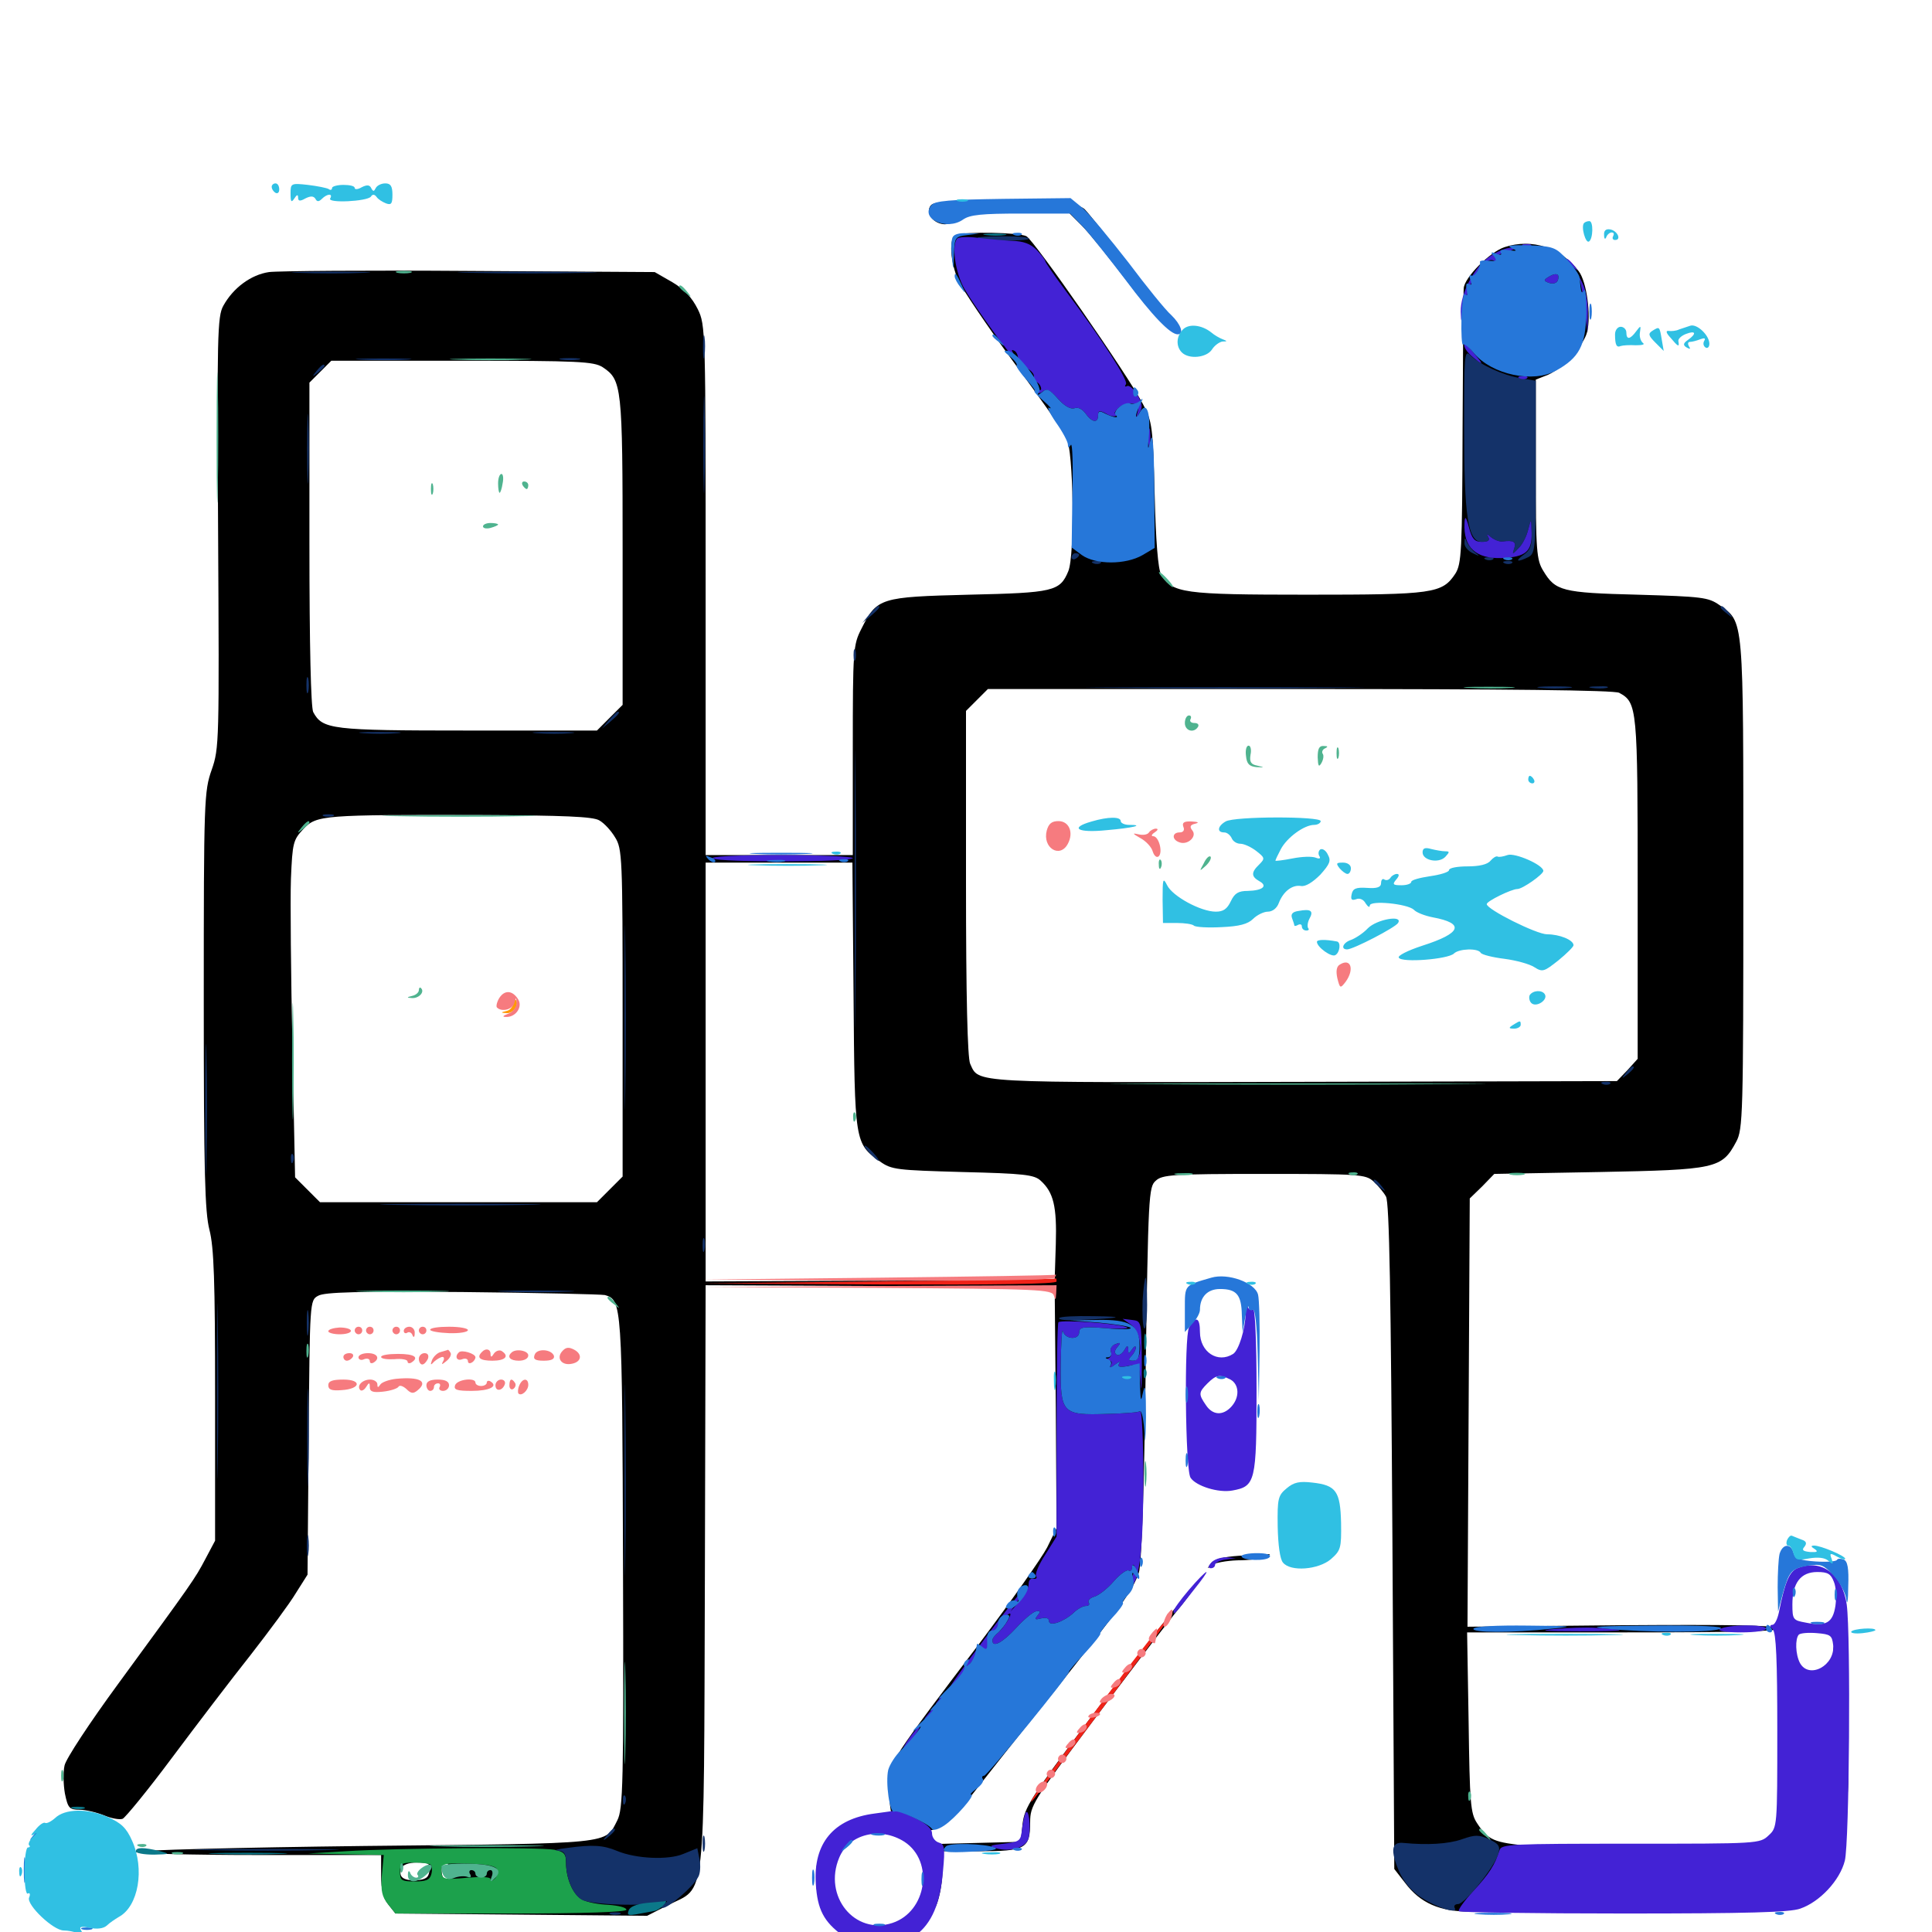 <svg xmlns="http://www.w3.org/2000/svg" viewBox="0 -1000 1000 1000">
	<path fill="#000000" d="M481.836 -893.75C478.906 -890.234 482.422 -884.766 488.086 -883.984C490.43 -883.594 494.727 -884.961 497.656 -886.914C502.148 -889.844 507.031 -890.43 527.734 -890.43H552.734L559.961 -883.203C563.867 -879.297 574.609 -866.016 583.789 -853.906C598.633 -834.375 608.398 -825.195 611.133 -828.125C611.719 -828.516 609.375 -831.836 606.055 -835.352C602.93 -838.672 592.188 -852.148 582.617 -865.039C572.852 -877.93 563.281 -889.844 561.328 -891.797C558.203 -894.336 551.562 -895.117 520.898 -895.703C491.797 -896.094 483.594 -895.703 481.836 -893.75ZM494.727 -878.32C491.016 -876.953 491.797 -864.258 496.094 -854.688C498.242 -850.195 510.938 -831.25 524.414 -812.891C537.891 -794.531 550.391 -776.953 551.953 -773.828C555.664 -766.797 556.445 -712.695 552.93 -704.297C548.633 -693.945 545.312 -693.164 501.562 -692.188C455.664 -691.016 453.906 -690.625 445.898 -674.609C441.602 -666.211 441.406 -664.062 441.406 -611.719V-557.422H403.32H365.234V-694.531C365.234 -829.688 365.234 -831.641 361.133 -840.039C358.203 -845.898 354.297 -850.195 348.047 -853.906L338.867 -859.18L243.164 -859.766C190.625 -860.156 143.75 -859.766 139.258 -859.18C129.883 -857.812 120.703 -850.977 115.625 -841.797C112.5 -836.328 112.305 -826.562 112.891 -724.414C113.477 -616.016 113.477 -612.695 109.57 -601.562C105.664 -590.43 105.469 -586.133 105.469 -482.422C105.469 -392.969 106.055 -372.656 108.398 -363.477C110.742 -354.297 111.328 -337.5 111.328 -277.344V-202.539L106.25 -192.969C100.781 -182.617 99.805 -181.25 60.938 -128.125C46.484 -108.398 33.984 -89.453 33.398 -86.133C32.617 -82.617 32.812 -76.172 33.594 -71.68C35.156 -64.062 35.938 -63.281 41.211 -63.281C44.336 -63.281 50 -61.914 53.906 -60.352C57.617 -58.789 61.914 -58.008 63.477 -58.594C64.844 -59.18 76.562 -73.438 89.062 -90.234C101.758 -107.227 119.922 -131.055 129.688 -143.359C139.258 -155.664 150 -170.117 153.125 -175.391L159.18 -184.961L159.766 -255.859C160.352 -326.758 160.352 -326.953 164.648 -329.297C167.969 -331.25 185.352 -331.641 239.258 -331.25C277.93 -330.859 311.133 -330.078 313.086 -329.688C321.875 -327.148 322.07 -325.391 322.461 -191.016C322.852 -75.977 322.461 -63.672 319.531 -57.812C313.086 -45.312 318.945 -45.898 188.867 -44.531C123.633 -43.75 70.312 -42.383 70.312 -41.406C70.312 -40.625 98.828 -39.844 133.789 -39.844H197.266V-29.297C197.266 -21.875 198.438 -17.383 200.977 -14.258L204.688 -9.57L269.922 -8.984L334.961 -8.398L345.703 -13.867C365.625 -24.023 364.258 -10.547 364.844 -183.984L365.234 -334.766L455.664 -334.375L545.898 -333.789L546.484 -271.289L546.875 -208.984L541.992 -199.023C539.258 -193.75 523.438 -171.289 506.836 -149.219C461.914 -90.039 459.961 -87.109 460.156 -77.93C460.547 -56.641 461.133 -55.664 476.172 -50.391C481.836 -48.242 482.227 -48.438 480.078 -51.172C478.711 -52.93 478.516 -53.711 479.688 -52.93C483.398 -50.781 493.75 -58.984 503.32 -71.289C508.594 -77.93 526.758 -101.172 544.141 -122.656C579.297 -166.992 586.328 -176.758 589.453 -185.938C590.82 -190.039 592.188 -226.562 592.969 -288.867C594.336 -381.25 594.531 -385.742 598.242 -388.867C601.562 -391.992 607.031 -392.383 654.297 -392.383C703.711 -392.383 706.836 -392.188 710.938 -388.477C713.281 -386.328 716.211 -382.812 717.383 -380.664C719.141 -377.734 719.922 -329.883 720.703 -204.688L721.68 -32.617L727.148 -25.586C735.156 -14.844 745.312 -10.547 761.133 -10.547C777.344 -10.742 780.273 -12.695 788.086 -28.711C793.75 -40.039 794.531 -40.82 801.758 -41.992C808.203 -42.773 806.25 -43.359 791.992 -44.531C773.047 -46.289 770.312 -47.461 764.453 -56.445C761.133 -61.523 760.742 -66.602 760.156 -108.594L759.375 -155.078H841.016C900.586 -155.078 922.07 -155.664 920.508 -157.227C918.945 -158.789 895.117 -159.18 839.062 -158.789L759.57 -158.008L760.156 -268.75L760.742 -379.688L767.188 -385.938L773.438 -392.383L827.734 -393.359C888.281 -394.531 891.211 -395.117 898.633 -408.984C902.148 -415.43 902.344 -422.656 902.344 -542.383C902.344 -682.422 902.734 -677.734 889.844 -686.914C884.18 -690.82 881.055 -691.211 847.656 -692.188C808.398 -693.164 805.078 -694.141 798.828 -704.492C795.312 -710.156 794.922 -714.648 794.922 -757.031V-803.516L801.367 -806.055C808.789 -809.375 819.727 -821.094 821.484 -828.125C823.633 -836.719 821.289 -854.102 817.188 -859.57C808.008 -871.875 792.969 -876.758 778.711 -872.07C771.094 -869.531 758.008 -856.445 757.617 -850.781C757.422 -849.023 757.227 -816.211 757.031 -778.125C756.836 -714.258 756.445 -708.203 753.32 -703.125C746.484 -692.773 741.992 -692.188 676.562 -692.188C612.305 -692.188 606.641 -692.969 600.977 -702.734C599.414 -705.273 598.242 -720.117 597.656 -743.945C596.68 -779.297 596.484 -781.641 591.602 -790.82C583.789 -805.859 535.352 -875.586 531.25 -877.734C527.539 -879.688 499.219 -880.273 494.727 -878.32ZM311.914 -809.961C321.875 -803.32 322.266 -800.391 322.266 -714.453V-635.156L315.625 -628.516L308.984 -621.875H242.383C171.289 -621.875 166.992 -622.461 162.109 -631.445C160.938 -633.984 160.156 -665.234 160.156 -718.555V-801.953L165.82 -807.617L171.484 -813.281H239.258C299.609 -813.281 307.227 -812.891 311.914 -809.961ZM838.086 -641.406C847.461 -636.328 847.656 -633.789 847.656 -540.039V-451.953L842.383 -446.094L836.914 -440.43L674.805 -440.039C500.586 -439.648 506.836 -439.258 502.148 -449.414C500.781 -452.539 500 -483.984 500 -542.969V-632.031L505.664 -637.695L511.328 -643.359H672.852C779.883 -643.359 835.547 -642.773 838.086 -641.406ZM310.156 -575.391C312.695 -574.023 316.406 -569.922 318.359 -566.602C322.07 -560.742 322.266 -556.055 322.266 -475.781V-391.016L315.625 -384.375L308.984 -377.734H237.305H165.625L159.18 -384.18L152.734 -390.625L151.367 -457.812C150.586 -494.922 150.195 -534.18 150.586 -545.117C151.367 -563.867 151.758 -565.234 157.031 -570.898C163.867 -578.125 166.992 -578.32 249.023 -578.125C291.992 -577.93 306.836 -577.344 310.156 -575.391ZM441.797 -484.766C442.383 -408.398 442.383 -408.203 455.469 -398.828C461.523 -394.531 464.062 -394.336 498.242 -393.359C529.883 -392.578 535.352 -391.992 538.672 -388.867C545.312 -382.812 547.07 -375.586 546.484 -356.055L545.898 -337.695L455.664 -337.109L365.234 -336.719V-445.117V-553.516H403.32H441.211ZM578.125 -287.695C578.125 -285.156 561.133 -285.352 559.57 -288.086C558.594 -289.453 560.938 -289.844 566.211 -289.258C570.703 -288.867 574.219 -289.258 574.219 -290.234C574.219 -291.211 575.195 -291.406 576.172 -290.82C577.344 -290.234 578.125 -288.867 578.125 -287.695ZM587.891 -287.695C587.891 -286.719 586.133 -285.938 583.984 -285.938C581.836 -285.938 580.078 -287.109 580.078 -288.672C580.078 -290.43 581.445 -291.016 583.984 -290.43C586.133 -289.844 587.891 -288.672 587.891 -287.695ZM562.5 -271.289C562.5 -269.727 561.133 -269.141 558.594 -269.727C554.102 -270.898 553.516 -273.438 557.227 -274.805C560.352 -275.977 562.5 -274.609 562.5 -271.289ZM568.359 -272.266C568.359 -271.289 567.969 -270.312 567.578 -270.312C566.992 -270.312 566.016 -271.289 565.43 -272.266C564.844 -273.438 565.234 -274.219 566.211 -274.219C567.383 -274.219 568.359 -273.438 568.359 -272.266ZM578.125 -272.07C578.125 -270.898 576.953 -270.312 575.391 -270.898C573.828 -271.484 572.07 -271.094 571.484 -269.727C571.094 -268.359 570.508 -268.945 570.508 -270.898C570.312 -273.047 571.68 -274.219 574.219 -274.219C576.367 -274.219 578.125 -273.242 578.125 -272.07ZM587.891 -272.461C587.891 -271.484 586.133 -270.312 583.984 -269.727C581.445 -269.141 580.078 -269.727 580.078 -271.484C580.078 -273.047 581.836 -274.219 583.984 -274.219C586.133 -274.219 587.891 -273.438 587.891 -272.461ZM222.266 -31.641C221.875 -28.125 220.312 -27.148 215.43 -26.758C208.594 -26.562 206.055 -28.516 207.812 -33.008C208.398 -34.766 211.523 -35.938 215.82 -35.938C222.07 -35.938 222.852 -35.352 222.266 -31.641ZM231.641 -33.008C231.055 -31.445 231.445 -30.078 232.617 -30.078C233.789 -30.078 233.984 -29.102 233.398 -28.125C232.617 -26.953 231.25 -26.562 230.273 -27.148C227.734 -28.906 228.125 -35.938 230.664 -35.938C231.836 -35.938 232.422 -34.57 231.641 -33.008ZM641.211 -194.727C632.812 -194.141 628.516 -192.969 626.758 -190.625C624.609 -187.891 624.609 -187.695 626.953 -189.844C628.516 -191.016 634.57 -192.188 640.625 -192.383C646.484 -192.383 653.125 -193.164 655.273 -194.141C657.422 -195.117 657.812 -195.703 656.25 -195.508C654.688 -195.508 647.852 -195.117 641.211 -194.727ZM606.445 -165.43C600.391 -158.008 580.859 -132.617 562.891 -108.789C533.398 -69.531 530.273 -64.258 529.297 -56.055L528.32 -46.68L505.664 -46.094L482.812 -45.508L484.375 -38.867C485.547 -33.984 484.961 -30.859 482.422 -26.758C480.664 -23.828 479.492 -20.117 480.078 -18.555C480.664 -16.992 480.078 -16.406 478.906 -17.188C477.734 -17.773 476.172 -16.602 475.586 -14.258C474.805 -12.109 471.68 -8.594 468.359 -6.641C464.844 -4.492 463.477 -2.734 464.648 -1.758C467.383 -0.195 474.609 -2.344 474.609 -4.883C474.609 -5.859 476.172 -6.641 478.125 -6.25C480.273 -5.859 481.445 -6.836 481.25 -8.984C481.055 -10.938 481.641 -12.109 482.422 -11.523C484.961 -9.961 488.867 -27.539 487.5 -34.961L486.133 -41.797H506.641C530.859 -41.797 533.203 -43.164 533.203 -56.836C533.203 -65.43 534.766 -67.773 564.844 -108.008C582.227 -131.25 601.562 -156.641 607.812 -164.453C614.062 -172.07 618.75 -178.516 618.164 -178.516C617.773 -178.516 612.305 -172.656 606.445 -165.43ZM949.023 -146.875C948.438 -142.578 948.828 -140.234 949.805 -141.211C950.781 -142.188 951.172 -145.312 950.781 -148.438C950.195 -153.711 950 -153.516 949.023 -146.875ZM922.656 -116.992C922.656 -106.25 922.852 -102.148 923.242 -107.812C923.633 -113.477 923.633 -122.266 923.242 -127.344C922.852 -132.422 922.656 -127.734 922.656 -116.992ZM955.859 -82.812C955.859 -71.484 956.055 -66.992 956.445 -72.656C956.836 -78.125 956.836 -87.5 956.445 -93.164C956.055 -98.633 955.859 -94.141 955.859 -82.812ZM922.266 -78.32C922.07 -65.039 920.898 -57.227 918.555 -52.93C915.625 -47.266 915.625 -46.875 918.555 -49.414C922.852 -52.93 924.219 -61.133 923.438 -80.859L922.656 -97.461ZM451.758 -59.961C449.805 -60.547 450.977 -60.938 454.102 -60.938C457.422 -60.938 458.789 -60.547 457.617 -59.961C456.25 -59.57 453.516 -59.57 451.758 -59.961ZM436.133 -55.469C432.812 -53.516 428.906 -49.805 427.734 -47.461C426.172 -44.531 425.977 -43.75 427.539 -44.531C428.711 -45.312 429.688 -44.727 429.688 -42.969C429.688 -41.406 430.664 -39.453 432.031 -38.672C433.398 -37.891 433.594 -38.086 432.812 -39.648C431.25 -42.188 435.156 -48.242 437.5 -46.68C438.281 -46.289 440.82 -47.656 443.359 -50C447.656 -54.102 447.656 -54.297 444.141 -55.469C440.625 -56.836 440.625 -56.836 444.336 -57.812C446.68 -58.594 447.07 -58.984 445.312 -59.18C443.75 -59.18 439.648 -57.617 436.133 -55.469ZM906.25 -45.703L899.414 -44.336L905.664 -43.945C908.984 -43.945 912.5 -44.727 913.086 -45.703C913.672 -46.875 914.062 -47.461 913.672 -47.461C913.281 -47.266 909.961 -46.484 906.25 -45.703ZM845.312 -44.336C841.797 -44.727 844.141 -45.117 850.586 -45.117C857.031 -45.117 859.961 -44.727 857.031 -44.336C854.102 -43.945 848.828 -43.945 845.312 -44.336ZM876.562 -44.336C874.023 -44.727 875.977 -45.117 880.859 -45.117C885.742 -45.117 887.695 -44.727 885.352 -44.336C882.812 -43.945 878.906 -43.945 876.562 -44.336ZM953.516 -39.844C953.516 -37.109 953.906 -36.133 954.492 -37.5C954.883 -38.672 954.883 -41.016 954.492 -42.383C953.906 -43.555 953.516 -42.578 953.516 -39.844ZM422.461 -28.125C422.461 -22.266 422.852 -19.727 423.242 -22.852C423.633 -25.781 423.633 -30.469 423.242 -33.594C422.852 -36.523 422.461 -33.984 422.461 -28.125ZM431.641 -16.602C431.641 -15.43 432.422 -14.062 433.594 -13.477C434.766 -12.891 434.961 -13.672 434.375 -15.234C433.008 -18.75 431.641 -19.336 431.641 -16.602ZM451.758 -1.367C449.805 -1.953 451.367 -2.344 455.078 -2.344C458.789 -2.344 460.352 -1.953 458.594 -1.367C456.641 -0.977 453.516 -0.977 451.758 -1.367ZM468.75 2.148C466.016 3.711 464.844 4.883 466.016 5.078C466.992 5.078 469.727 3.711 471.875 2.148C476.562 -1.367 475 -1.562 468.75 2.148ZM452.734 6.445C450.195 6.055 451.758 5.664 456.055 5.664C460.352 5.469 462.305 5.859 460.547 6.445C458.594 6.836 455.078 6.836 452.734 6.445Z"/>
	<path fill="#ff9906" d="M265.625 -480.664C265.625 -479.102 264.062 -477.148 262.305 -476.758C258.984 -475.977 258.984 -475.781 262.305 -475.586C265.82 -475.391 269.141 -480.469 266.797 -482.617C266.211 -483.398 265.625 -482.422 265.625 -480.664Z"/>
	<path fill="#ef2218" d="M455.078 -336.719L364.258 -335.742L455.664 -335.156C515.43 -334.961 546.875 -335.352 546.875 -336.719C546.875 -337.891 546.68 -338.477 546.484 -338.281C546.094 -337.891 505.078 -337.305 455.078 -336.719ZM584.766 -138.086C552.93 -95.898 528.516 -62.109 534.57 -68.164C536.719 -70.312 600 -154.688 602.344 -158.594C606.641 -165.82 600.391 -158.398 584.766 -138.086Z"/>
	<path fill="#1ca14c" d="M178.711 -41.797L159.18 -40.625L178.906 -40.234L198.633 -39.844L197.656 -29.492C197.07 -21.289 197.656 -18.359 200.781 -14.453L204.688 -9.57H264.453C302.93 -9.57 324.219 -10.352 324.219 -11.523C324.219 -12.695 320.117 -13.672 315.039 -14.062C309.766 -14.258 303.711 -15.43 301.367 -16.797C296.68 -19.141 292.969 -27.539 292.969 -35.938C292.969 -40.43 291.992 -41.602 286.914 -42.578C279.492 -43.945 206.445 -43.555 178.711 -41.797ZM223.047 -34.766C223.633 -34.18 223.828 -32.031 223.242 -29.883C222.461 -26.953 220.508 -26.172 214.648 -26.172C207.812 -26.172 207.031 -26.758 207.031 -31.055C207.031 -35.352 207.812 -35.938 214.453 -35.938C218.555 -35.938 222.461 -35.352 223.047 -34.766ZM257.227 -32.422C257.812 -31.055 257.422 -28.906 256.055 -27.539C254.883 -26.367 253.906 -26.172 253.906 -27.344C253.906 -28.516 249.414 -28.711 242.188 -28.125C229.297 -26.953 228.516 -27.148 228.516 -32.227C228.516 -35.352 230.273 -35.742 242.383 -35.352C251.953 -35.156 256.641 -34.18 257.227 -32.422Z"/>
	<path fill="#143269" d="M506.055 -876.953C505.664 -877.344 511.719 -877.734 519.531 -877.734C527.344 -877.734 533.203 -877.148 532.617 -876.367C531.25 -875 507.422 -875.391 506.055 -876.953ZM154.883 -858.789C145.508 -858.984 152.734 -859.375 170.898 -859.375C189.258 -859.375 196.875 -858.984 188.086 -858.789C179.297 -858.398 164.258 -858.398 154.883 -858.789ZM243.75 -858.789C227.344 -858.984 240.234 -859.375 272.461 -859.375C304.688 -859.375 318.164 -858.984 302.344 -858.789C286.523 -858.398 260.156 -858.398 243.75 -858.789ZM363.867 -820.117C363.867 -814.844 364.258 -812.695 364.648 -815.82C365.039 -818.75 365.039 -823.047 364.648 -825.586C364.258 -827.93 363.867 -825.586 363.867 -820.117ZM757.812 -779.297C757.812 -732.617 759.766 -719.531 766.992 -719.531C770.312 -719.531 771.289 -720.312 770.312 -722.07C769.141 -723.828 769.531 -723.828 771.875 -721.875C773.633 -720.508 776.172 -719.531 777.734 -719.727C783.398 -720.508 784.961 -719.531 783.789 -716.211C782.617 -712.891 782.812 -712.891 785.938 -716.211C788.086 -718.164 790.234 -722.656 791.016 -725.977C792.578 -732.031 792.578 -732.031 792.773 -724.023C792.969 -717.578 791.992 -715.234 788.672 -712.891C783.789 -709.375 785.352 -708.789 791.211 -711.719C794.727 -713.672 794.922 -716.406 794.922 -758.398V-802.93L786.914 -804.297C778.125 -805.664 765.82 -811.328 760.938 -816.211C758.008 -819.141 757.812 -816.211 757.812 -779.297ZM187.109 -813.867C180.273 -814.258 185.352 -814.453 198.242 -814.453C211.133 -814.453 216.602 -814.258 210.547 -813.867C204.297 -813.477 193.75 -813.477 187.109 -813.867ZM290.625 -813.867C288.086 -814.258 290.039 -814.648 294.922 -814.648C299.805 -814.648 301.758 -814.258 299.414 -813.867C296.875 -813.477 292.969 -813.477 290.625 -813.867ZM163.867 -808.008C161.328 -804.883 161.523 -804.688 164.648 -807.227C166.406 -808.594 167.969 -810.156 167.969 -810.547C167.969 -812.109 166.406 -811.133 163.867 -808.008ZM364.062 -769.336C364.062 -746.875 364.453 -737.891 364.648 -749.414C365.039 -760.938 365.039 -779.492 364.648 -790.43C364.453 -801.367 364.062 -791.992 364.062 -769.336ZM158.984 -767.383C158.984 -751.367 159.375 -744.922 159.57 -753.32C159.961 -761.719 159.961 -774.805 159.57 -782.617C159.375 -790.43 158.984 -783.594 158.984 -767.383ZM758.008 -719.141C757.812 -717.188 759.766 -714.844 762.305 -713.672C766.016 -711.914 766.211 -711.914 763.477 -714.062C761.719 -715.43 759.961 -717.969 759.18 -719.531C758.398 -721.875 758.008 -721.875 758.008 -719.141ZM554.688 -711.523C554.688 -712.695 555.664 -713.672 556.641 -713.672C557.812 -713.672 558.594 -713.281 558.594 -712.891C558.594 -712.305 557.812 -711.328 556.641 -710.742C555.664 -710.156 554.688 -710.547 554.688 -711.523ZM769.141 -710.352C767.578 -710.938 768.164 -711.523 770.312 -711.523C772.461 -711.719 773.633 -711.133 772.852 -710.547C772.266 -709.961 770.508 -709.766 769.141 -710.352ZM566.016 -708.398C564.453 -708.984 565.039 -709.57 567.188 -709.57C569.336 -709.766 570.508 -709.18 569.727 -708.594C569.141 -708.008 567.383 -707.812 566.016 -708.398ZM778.906 -708.398C777.344 -708.984 777.93 -709.57 780.078 -709.57C782.227 -709.766 783.398 -709.18 782.617 -708.594C782.031 -708.008 780.273 -707.812 778.906 -708.398ZM450 -682.031L446.289 -677.539L450.781 -681.25C454.883 -684.766 456.055 -686.328 454.492 -686.328C454.102 -686.328 452.148 -684.375 450 -682.031ZM890.625 -685.547C890.625 -685.156 892.188 -683.594 894.141 -682.227C897.07 -679.688 897.266 -679.883 894.727 -683.008C892.188 -686.133 890.625 -687.109 890.625 -685.547ZM441.797 -660.938C441.797 -658.203 442.188 -657.227 442.773 -658.594C443.164 -659.766 443.164 -662.109 442.773 -663.477C442.188 -664.648 441.797 -663.672 441.797 -660.938ZM442.383 -539.844C442.383 -475.977 442.578 -449.805 442.773 -481.836C443.164 -513.672 443.164 -566.016 442.773 -598.047C442.578 -629.883 442.383 -603.711 442.383 -539.844ZM158.594 -645.312C158.594 -641.602 158.984 -640.039 159.57 -641.992C159.961 -643.75 159.961 -646.875 159.57 -648.828C158.984 -650.586 158.594 -649.023 158.594 -645.312ZM575.781 -643.945C543.164 -644.141 569.336 -644.336 633.789 -644.336C698.242 -644.336 724.805 -644.141 692.969 -643.945C661.133 -643.555 608.398 -643.555 575.781 -643.945ZM797.461 -643.945C793.359 -644.336 796.68 -644.727 804.688 -644.727C812.695 -644.727 816.016 -644.336 812.109 -643.945C808.008 -643.555 801.367 -643.555 797.461 -643.945ZM823.828 -643.945C821.289 -644.336 822.852 -644.727 827.148 -644.727C831.445 -644.922 833.398 -644.531 831.641 -643.945C829.688 -643.555 826.172 -643.555 823.828 -643.945ZM315.234 -627.344L311.523 -622.852L316.016 -626.562C320.117 -630.078 321.289 -631.641 319.727 -631.641C319.336 -631.641 317.383 -629.688 315.234 -627.344ZM188.086 -620.508C183.008 -620.898 186.719 -621.094 196.289 -621.094C206.055 -621.094 210.156 -620.898 205.664 -620.508C201.172 -620.117 193.164 -620.117 188.086 -620.508ZM277.93 -620.508C272.852 -620.898 276.562 -621.094 286.133 -621.094C295.898 -621.094 300 -620.898 295.508 -620.508C291.016 -620.117 283.008 -620.117 277.93 -620.508ZM167.578 -577.539C166.211 -578.125 167.188 -578.516 169.922 -578.516C172.656 -578.516 173.633 -578.125 172.461 -577.539C171.094 -577.148 168.75 -577.148 167.578 -577.539ZM323.242 -473.438C323.242 -431.055 323.438 -413.672 323.633 -434.961C324.023 -456.055 324.023 -490.82 323.633 -512.109C323.438 -533.203 323.242 -515.82 323.242 -473.438ZM106.25 -425.586C106.25 -395.508 106.641 -383.398 106.836 -398.828C107.227 -414.258 107.227 -438.867 106.836 -453.516C106.641 -468.164 106.25 -455.664 106.25 -425.586ZM841.602 -444.727C839.062 -441.602 839.258 -441.406 842.383 -443.945C845.508 -446.484 846.484 -448.047 844.922 -448.047C844.531 -448.047 842.969 -446.484 841.602 -444.727ZM829.688 -438.867C828.125 -439.453 828.711 -440.039 830.859 -440.039C833.008 -440.234 834.18 -439.648 833.398 -439.062C832.812 -438.477 831.055 -438.281 829.688 -438.867ZM450.195 -403.125C452.148 -400.977 454.102 -399.219 454.688 -399.219C455.273 -399.219 454.102 -400.977 452.148 -403.125C450.195 -405.273 448.242 -407.031 447.656 -407.031C447.07 -407.031 448.242 -405.273 450.195 -403.125ZM150.586 -400C150.586 -397.852 151.172 -397.266 151.758 -398.828C152.344 -400.195 152.148 -401.953 151.562 -402.539C150.977 -403.32 150.391 -402.148 150.586 -400ZM710.938 -388.672C710.938 -388.281 712.5 -386.719 714.453 -385.352C717.383 -382.812 717.578 -383.008 715.039 -386.133C712.5 -389.258 710.938 -390.234 710.938 -388.672ZM204.688 -376.367C186.133 -376.562 201.172 -376.953 238.281 -376.953C275.391 -376.953 290.43 -376.562 272.07 -376.367C253.516 -375.977 223.047 -375.977 204.688 -376.367ZM363.672 -355.273C363.672 -352.148 364.062 -350.977 364.648 -352.93C365.039 -354.688 365.039 -357.422 364.648 -358.789C364.062 -359.961 363.672 -358.594 363.672 -355.273ZM112.305 -280.078C112.305 -239.844 112.5 -223.242 112.695 -243.359C113.086 -263.672 113.086 -296.484 112.695 -316.602C112.5 -336.914 112.305 -320.312 112.305 -280.078ZM591.406 -326.758C591.211 -320.117 591.406 -313.867 592.188 -312.5C592.969 -311.328 593.75 -316.797 593.75 -324.609C593.75 -332.227 593.359 -338.672 592.969 -338.672C592.578 -338.672 591.797 -333.398 591.406 -326.758ZM261.328 -331.445C252.344 -331.641 259.57 -332.031 277.344 -332.031C295.117 -332.031 302.344 -331.641 293.555 -331.445C284.57 -331.055 270.117 -331.055 261.328 -331.445ZM158.789 -315.234C158.789 -309.375 159.18 -306.836 159.57 -309.961C159.961 -312.891 159.961 -317.578 159.57 -320.703C159.18 -323.633 158.789 -321.094 158.789 -315.234ZM548.242 -317.773C548.633 -318.555 556.641 -318.945 566.016 -318.75C583.398 -318.555 580.859 -317.773 559.18 -316.797C552.734 -316.406 547.656 -316.797 548.242 -317.773ZM323.242 -234.18C323.242 -190.234 323.438 -171.875 323.633 -193.555C324.023 -215.234 324.023 -251.172 323.633 -273.633C323.438 -295.898 323.242 -278.32 323.242 -234.18ZM158.984 -255.664C158.984 -233.203 159.375 -224.219 159.57 -235.742C159.961 -247.266 159.961 -265.82 159.57 -276.758C159.375 -287.695 158.984 -278.32 158.984 -255.664ZM158.789 -200C158.789 -195.117 159.18 -193.164 159.57 -195.703C159.961 -198.047 159.961 -201.953 159.57 -204.492C159.18 -206.836 158.789 -204.883 158.789 -200ZM322.461 -67.969C322.461 -65.82 323.047 -65.234 323.633 -66.797C324.219 -68.164 324.023 -69.922 323.438 -70.508C322.852 -71.289 322.266 -70.117 322.461 -67.969ZM314.258 -50.195C311.719 -47.07 311.914 -46.875 315.039 -49.414C318.164 -51.953 319.141 -53.516 317.578 -53.516C317.188 -53.516 315.625 -51.953 314.258 -50.195ZM363.672 -45.703C363.672 -41.992 364.062 -40.43 364.648 -42.383C365.039 -44.141 365.039 -47.266 364.648 -49.219C364.062 -50.977 363.672 -49.414 363.672 -45.703ZM756.836 -48.047C749.609 -45.508 738.672 -44.922 726.562 -46.094C720.117 -46.875 719.531 -42.188 724.219 -31.25C726.758 -25.586 730.859 -20.898 735.742 -17.773C743.945 -12.5 755.078 -8.984 752.93 -12.5C752.344 -13.477 753.125 -14.453 754.688 -14.453C758.203 -14.453 773.828 -33.984 775.586 -40.625C776.562 -44.336 775.781 -45.703 770.703 -48.047C765.43 -50.391 763.477 -50.391 756.836 -48.047ZM293.945 -43.555C288.672 -42.969 286.133 -42.188 288.672 -42.188C291.992 -41.797 292.969 -40.625 292.969 -36.133C292.969 -27.93 296.484 -19.531 300.977 -16.797C305.469 -14.062 333.984 -13.086 341.992 -15.43C345.703 -16.406 346.094 -16.211 343.75 -14.648C341.797 -13.281 341.602 -12.5 343.164 -12.5C346.094 -12.5 358.789 -23.438 361.328 -28.32C362.5 -30.078 362.695 -34.375 362.109 -37.5L360.938 -43.359L353.711 -40.43C345.898 -37.109 329.102 -37.891 319.336 -41.992C312.305 -44.922 306.836 -45.312 293.945 -43.555ZM108.008 -42.383C91.016 -42.578 104.492 -42.969 137.695 -42.969C171.094 -42.969 184.961 -42.578 168.555 -42.383C152.344 -41.992 125 -41.992 108.008 -42.383ZM316.016 -9.18C314.648 -9.766 315.625 -10.156 318.359 -10.156C321.094 -10.156 322.07 -9.766 320.898 -9.18C319.531 -8.789 317.188 -8.789 316.016 -9.18Z"/>
	<path fill="#f67b7f" d="M541.797 -570.117C539.453 -561.133 548.633 -555.469 552.734 -563.281C555.859 -569.141 553.32 -575 547.852 -575C544.336 -575 542.773 -573.633 541.797 -570.117ZM612.5 -572.07C613.281 -570.312 612.5 -569.141 610.547 -569.141C606.641 -569.141 606.445 -565.43 610.352 -564.062C614.648 -562.305 619.727 -566.992 617.188 -570.117C615.625 -572.07 616.016 -573.047 618.555 -573.633C620.898 -574.219 620.312 -574.609 616.797 -574.805C612.891 -575 611.719 -574.219 612.5 -572.07ZM594.727 -569.141C593.945 -567.969 591.602 -567.578 589.258 -568.164C585.938 -568.945 586.133 -568.555 590.234 -566.211C593.164 -564.648 596.094 -561.523 596.68 -559.18C597.461 -556.836 598.828 -555.859 599.805 -556.836C601.953 -558.984 599.805 -567.188 596.875 -567.188C595.703 -567.188 596.094 -568.164 597.656 -569.141C599.414 -570.312 599.609 -571.094 598.242 -571.094C597.07 -571.094 595.312 -570.117 594.727 -569.141ZM693.555 -500.781C691.797 -499.805 691.406 -497.461 692.188 -493.75C693.555 -488.281 693.75 -488.281 696.484 -491.797C701.172 -498.242 699.219 -504.297 693.555 -500.781ZM258.398 -483.398C257.227 -481.445 256.641 -479.102 257.227 -478.516C259.766 -475.977 265.43 -477.539 266.211 -480.859C266.992 -483.984 267.188 -483.984 267.383 -480.664C267.383 -478.711 265.625 -476.367 263.281 -475.391C260.156 -474.219 259.766 -473.633 261.914 -473.633C266.992 -473.438 270.703 -478.906 268.164 -482.812C265.234 -487.5 261.133 -487.695 258.398 -483.398ZM455.078 -338.672L364.258 -337.695L454.492 -337.109C513.086 -336.914 545.117 -337.5 545.898 -338.672C546.484 -339.844 546.875 -340.43 546.484 -340.234C546.094 -339.844 505.078 -339.258 455.078 -338.672ZM454.492 -333.398C538.281 -332.812 544.727 -332.617 545.508 -329.297C546.289 -326.758 546.484 -327.148 546.68 -330.469L546.875 -334.766L455.664 -334.375L364.258 -333.789ZM169.922 -310.938C169.922 -311.914 172.656 -312.695 175.781 -312.891C179.102 -312.891 181.641 -312.109 181.641 -311.133C181.641 -310.156 179.102 -309.375 175.781 -309.375C172.656 -309.375 169.922 -310.156 169.922 -310.938ZM183.594 -311.328C183.594 -310.352 184.57 -309.375 185.547 -309.375C186.719 -309.375 187.5 -310.352 187.5 -311.328C187.5 -312.5 186.719 -313.281 185.547 -313.281C184.57 -313.281 183.594 -312.5 183.594 -311.328ZM189.453 -311.328C189.453 -310.352 190.43 -309.375 191.406 -309.375C192.578 -309.375 193.359 -310.352 193.359 -311.328C193.359 -312.5 192.578 -313.281 191.406 -313.281C190.43 -313.281 189.453 -312.5 189.453 -311.328ZM203.125 -311.328C203.125 -310.352 204.102 -309.375 205.078 -309.375C206.25 -309.375 207.031 -310.352 207.031 -311.328C207.031 -312.5 206.25 -313.281 205.078 -313.281C204.102 -313.281 203.125 -312.5 203.125 -311.328ZM208.984 -311.133C208.984 -310.156 209.766 -309.57 210.742 -310.156C211.719 -310.938 213.086 -310.156 213.477 -308.984C214.062 -307.422 214.648 -307.812 214.648 -309.961C214.844 -311.719 213.477 -313.281 211.914 -313.281C210.352 -313.281 208.984 -312.305 208.984 -311.133ZM216.797 -311.328C216.797 -310.352 217.773 -309.375 218.75 -309.375C219.922 -309.375 220.703 -310.352 220.703 -311.328C220.703 -312.5 219.922 -313.281 218.75 -313.281C217.773 -313.281 216.797 -312.5 216.797 -311.328ZM222.656 -311.719C222.656 -310.938 227.148 -310.156 232.422 -309.961C237.891 -309.766 242.188 -310.547 242.188 -311.523C242.188 -312.5 237.891 -313.281 232.422 -313.281C227.148 -313.281 222.656 -312.695 222.656 -311.719ZM290.82 -300.391C287.891 -296.875 290.82 -292.969 296.094 -294.141C300.977 -295.117 301.562 -299.023 297.266 -301.367C294.336 -302.93 292.773 -302.734 290.82 -300.391ZM228.125 -300.195C226.367 -299.805 224.414 -297.852 223.633 -296.094C222.656 -293.359 222.852 -293.164 224.805 -295.312C226.172 -296.484 228.125 -297.656 229.102 -297.656C229.883 -297.656 230.078 -296.484 229.297 -295.312C228.32 -293.555 228.711 -293.555 231.055 -295.508C232.812 -296.875 233.789 -298.828 233.203 -299.805C232.617 -300.781 232.031 -301.367 231.836 -301.367C231.641 -301.172 230.078 -300.781 228.125 -300.195ZM237.5 -300C235.156 -297.852 236.523 -295.312 239.258 -296.484C240.82 -297.07 242.188 -296.68 242.188 -295.508C242.188 -294.336 243.164 -294.141 244.141 -294.727C245.312 -295.312 246.094 -296.68 246.094 -297.461C246.094 -299.414 238.867 -301.562 237.5 -300ZM249.414 -300.195C246.484 -297.266 248.438 -295.703 254.883 -295.703C261.523 -295.703 263.867 -298.047 259.57 -300.781C258.398 -301.367 256.641 -300.781 255.664 -299.414C254.492 -297.461 253.906 -297.266 253.906 -299.219C253.906 -301.758 251.367 -302.344 249.414 -300.195ZM264.648 -299.805C262.305 -297.656 264.062 -295.703 268.555 -295.703C271.484 -295.703 273.438 -296.875 273.438 -298.438C273.438 -300.977 266.797 -302.148 264.648 -299.805ZM276.758 -298.828C275.781 -296.484 276.953 -295.703 281.445 -295.703C285.352 -295.703 287.109 -296.484 286.719 -298.242C285.352 -301.758 277.93 -302.148 276.758 -298.828ZM177.734 -297.656C177.734 -296.68 178.516 -295.703 179.492 -295.703C180.664 -295.703 182.031 -296.68 182.617 -297.656C183.203 -298.828 182.422 -299.609 180.859 -299.609C179.102 -299.609 177.734 -298.828 177.734 -297.656ZM185.547 -297.461C185.547 -296.289 186.914 -295.703 188.477 -296.484C190.039 -297.07 191.406 -296.68 191.406 -295.508C191.406 -294.336 192.383 -294.141 193.359 -294.727C196.875 -296.875 195.312 -299.609 190.43 -299.609C187.695 -299.609 185.547 -298.633 185.547 -297.461ZM197.266 -297.656C197.266 -296.68 200.391 -296.289 204.102 -296.484C207.812 -296.875 210.938 -296.289 210.938 -295.312C210.938 -294.336 211.914 -294.141 212.891 -294.727C217.188 -297.461 214.453 -299.219 206.055 -299.219C201.172 -299.219 197.266 -298.633 197.266 -297.656ZM216.797 -296.68C216.797 -295.117 217.578 -293.75 218.555 -293.75C219.531 -293.75 220.703 -295.117 221.484 -296.68C222.07 -298.438 221.484 -299.609 219.727 -299.609C218.164 -299.609 216.797 -298.242 216.797 -296.68ZM205.078 -286.328C201.367 -285.938 197.656 -284.57 196.875 -283.398C195.703 -281.641 195.312 -281.641 195.312 -283.594C195.312 -284.766 193.555 -285.938 191.602 -285.938C187.5 -285.938 184.375 -282.617 186.523 -280.469C187.109 -279.883 188.477 -280.469 189.453 -282.031C191.016 -284.57 191.406 -284.57 191.406 -282.031C191.406 -279.688 192.969 -279.102 198.242 -279.688C201.953 -280.078 205.664 -281.25 206.25 -282.227C206.836 -283.203 208.594 -282.617 210.352 -281.055C212.695 -278.711 213.867 -278.516 216.016 -280.273C221.875 -284.961 217.383 -287.5 205.078 -286.328ZM216.797 -283.203C216.797 -283.594 216.016 -283.984 214.844 -283.984C213.867 -283.984 212.891 -283.008 212.891 -281.836C212.891 -280.859 213.867 -280.469 214.844 -281.055C216.016 -281.641 216.797 -282.617 216.797 -283.203ZM169.922 -283.008C169.922 -280.664 171.68 -280.078 176.758 -280.469C186.719 -281.055 187.5 -285.938 177.734 -285.938C172.07 -285.938 169.922 -285.156 169.922 -283.008ZM220.703 -283.008C220.703 -281.445 221.68 -280.078 222.656 -280.078C223.828 -280.078 224.609 -281.055 224.609 -282.031C224.609 -283.203 225.586 -283.984 226.758 -283.984C227.734 -283.984 228.125 -283.203 227.539 -282.031C226.953 -281.055 227.734 -280.078 229.297 -280.078C231.055 -280.078 232.422 -281.445 232.422 -283.008C232.422 -284.961 230.469 -285.938 226.562 -285.938C222.656 -285.938 220.703 -284.961 220.703 -283.008ZM235.547 -283.008C234.766 -280.664 236.328 -280.078 244.141 -280.078C253.32 -280.078 258.008 -282.422 253.906 -284.961C252.93 -285.547 251.953 -285.352 251.953 -284.375C251.953 -283.398 250.586 -282.617 249.023 -282.617C247.461 -282.617 246.094 -283.398 246.094 -284.375C246.094 -287.109 236.719 -286.133 235.547 -283.008ZM256.445 -283.008C256.445 -279.492 260.156 -280.078 261.328 -283.594C261.719 -284.961 260.742 -285.938 259.375 -285.938C257.812 -285.938 256.445 -284.57 256.445 -283.008ZM263.672 -282.812C263.672 -281.25 264.648 -280.469 265.625 -281.055C266.797 -281.836 267.188 -283.203 266.602 -284.18C264.844 -286.914 263.672 -286.328 263.672 -282.812ZM268.75 -282.812C267.969 -281.055 267.969 -279.102 268.359 -278.711C269.922 -277.148 273.438 -280.273 273.438 -283.203C273.438 -286.914 270.312 -286.719 268.75 -282.812ZM604.102 -164.453C601.562 -160.156 601.562 -156.25 604.102 -158.789C606.055 -160.742 607.812 -166.797 606.445 -166.797C606.055 -166.797 605.078 -165.625 604.102 -164.453ZM595.898 -154.297C594.336 -152.344 594.141 -151.172 595.703 -150.195C596.68 -149.609 597.656 -149.219 597.852 -149.609C598.633 -153.125 599.219 -157.031 598.633 -157.031C598.438 -157.031 597.07 -155.859 595.898 -154.297ZM589.062 -145.508C588.281 -144.531 588.672 -143.164 589.648 -142.578C590.625 -141.797 591.992 -142.188 592.578 -143.164C593.359 -144.141 592.969 -145.508 591.992 -146.094C591.016 -146.875 589.648 -146.484 589.062 -145.508ZM582.227 -136.719C580.273 -134.57 580.469 -133.984 582.422 -134.375C585.156 -134.766 586.914 -137.305 585.352 -138.672C584.961 -139.062 583.398 -138.281 582.227 -136.719ZM576.367 -128.906C574.414 -126.758 574.609 -126.172 576.562 -126.562C579.297 -126.953 581.055 -129.492 579.492 -130.859C579.102 -131.25 577.539 -130.469 576.367 -128.906ZM570.117 -120.703C568.75 -118.945 568.945 -118.359 571.289 -118.75C575.586 -119.336 579.102 -123.242 575.195 -123.242C573.633 -123.242 571.289 -122.07 570.117 -120.703ZM563.477 -111.914C562.891 -111.133 563.867 -110.742 565.43 -110.938C569.531 -111.523 570.898 -113.477 567.383 -113.477C565.625 -113.477 563.867 -112.695 563.477 -111.914ZM558.789 -105.469C556.836 -103.32 557.031 -102.734 558.984 -103.125C561.719 -103.516 563.477 -106.055 561.914 -107.422C561.523 -107.812 559.961 -107.031 558.789 -105.469ZM552.93 -97.656C550.977 -95.508 551.172 -94.922 553.125 -95.312C555.859 -95.703 557.617 -98.242 556.055 -99.609C555.664 -100 554.102 -99.219 552.93 -97.656ZM548.047 -90.82C547.266 -89.844 547.656 -88.477 548.633 -87.891C549.609 -87.109 550.977 -87.5 551.562 -88.477C552.344 -89.453 551.953 -90.82 550.977 -91.406C550 -92.188 548.633 -91.797 548.047 -90.82ZM542.188 -83.008C541.406 -82.031 541.797 -80.664 542.773 -80.078C543.75 -79.297 545.117 -79.688 545.703 -80.664C546.484 -81.641 546.094 -83.008 545.117 -83.594C544.141 -84.375 542.773 -83.984 542.188 -83.008ZM537.305 -76.172C535.938 -74.609 535.742 -72.852 536.719 -72.266C537.891 -71.68 539.648 -72.461 540.82 -73.828C542.188 -75.391 542.383 -77.148 541.406 -77.734C540.234 -78.32 538.477 -77.539 537.305 -76.172Z"/>
	<path fill="#0b7889" d="M510.352 -878.32C507.227 -878.711 509.375 -879.102 514.648 -879.102C520.117 -879.102 522.461 -878.711 520.117 -878.32C517.578 -877.93 513.281 -877.93 510.352 -878.32ZM592.188 -305.469C592.188 -301.758 592.578 -300.195 593.164 -302.148C593.555 -303.906 593.555 -307.031 593.164 -308.984C592.578 -310.742 592.188 -309.18 592.188 -305.469ZM591.992 -288.672C591.992 -286.523 592.578 -285.938 593.164 -287.5C593.75 -288.867 593.555 -290.625 592.969 -291.211C592.383 -291.992 591.797 -290.82 591.992 -288.672ZM37.695 -63.867C35.742 -64.453 36.914 -64.844 40.039 -64.844C43.359 -64.844 44.727 -64.453 43.555 -63.867C42.188 -63.477 39.453 -63.477 37.695 -63.867ZM70.312 -41.797C70.312 -40.82 74.414 -40.039 79.688 -40.039C87.891 -40.234 88.281 -40.43 83.008 -41.797C74.414 -43.945 70.312 -43.945 70.312 -41.797ZM111.914 -40.43C102.539 -40.625 109.766 -41.016 127.93 -41.016C146.289 -41.016 153.906 -40.625 145.117 -40.43C136.328 -40.039 121.289 -40.039 111.914 -40.43ZM334.57 -15.039C329.492 -14.453 325.977 -13.086 325.391 -11.133C324.414 -8.594 325.195 -8.398 330.469 -9.375C333.984 -9.961 337.891 -10.742 338.867 -10.938C340.039 -11.133 341.992 -12.305 343.359 -13.867C344.727 -15.234 345.117 -16.211 344.336 -16.016C343.555 -15.82 339.062 -15.43 334.57 -15.039Z"/>
	<path fill="#4fb38f" d="M205.664 -858.789C203.711 -859.375 205.273 -859.766 208.984 -859.766C212.695 -859.766 214.258 -859.375 212.5 -858.789C210.547 -858.398 207.422 -858.398 205.664 -858.789ZM351.562 -851.562C351.562 -851.172 353.125 -849.609 355.078 -848.242C358.008 -845.703 358.203 -845.898 355.664 -849.023C353.125 -852.148 351.562 -853.125 351.562 -851.562ZM112.109 -773.242C112.109 -743.164 112.5 -731.055 112.695 -746.484C113.086 -761.914 113.086 -786.523 112.695 -801.172C112.5 -815.82 112.109 -803.32 112.109 -773.242ZM236.719 -813.867C227.344 -814.062 235.156 -814.453 253.906 -814.453C272.656 -814.453 280.469 -814.062 271.094 -813.867C261.523 -813.477 246.289 -813.477 236.719 -813.867ZM257.812 -749.805C257.812 -747.07 258.203 -744.922 258.594 -744.922C258.984 -744.922 259.766 -747.07 260.156 -749.805C260.742 -752.539 260.352 -754.688 259.57 -754.688C258.594 -754.688 257.812 -752.539 257.812 -749.805ZM223.047 -746.875C223.047 -744.141 223.438 -743.164 224.023 -744.531C224.414 -745.703 224.414 -748.047 224.023 -749.414C223.438 -750.586 223.047 -749.609 223.047 -746.875ZM270.508 -748.828C271.094 -747.852 272.07 -746.875 272.656 -746.875C273.047 -746.875 273.438 -747.852 273.438 -748.828C273.438 -750 272.461 -750.781 271.289 -750.781C270.312 -750.781 269.922 -750 270.508 -748.828ZM250 -727.539C250 -728.516 251.758 -729.297 253.906 -729.297C256.055 -729.297 257.812 -728.906 257.812 -728.516C257.812 -728.125 256.055 -727.344 253.906 -726.758C251.758 -726.172 250 -726.562 250 -727.539ZM602.539 -700C604.492 -697.852 606.445 -696.094 607.031 -696.094C607.617 -696.094 606.445 -697.852 604.492 -700C602.539 -702.148 600.586 -703.906 600 -703.906C599.414 -703.906 600.586 -702.148 602.539 -700ZM760.352 -643.945C754.102 -644.336 758.789 -644.531 770.508 -644.531C782.422 -644.531 787.5 -644.336 781.836 -643.945C776.172 -643.555 766.602 -643.555 760.352 -643.945ZM613.281 -625.781C613.281 -621.68 617.969 -620.312 620.117 -623.828C620.703 -625 619.922 -625.781 618.164 -625.781C616.406 -625.781 615.625 -626.758 616.211 -627.734C616.797 -628.906 616.406 -629.688 615.43 -629.688C614.258 -629.688 613.281 -627.93 613.281 -625.781ZM644.922 -608.789C645.312 -604.492 646.68 -603.32 650.391 -602.93C654.688 -602.734 654.688 -602.734 650.781 -603.711C647.461 -604.297 646.68 -605.664 647.266 -609.375C647.852 -611.914 647.266 -614.062 646.289 -614.062C645.117 -614.062 644.531 -611.719 644.922 -608.789ZM682.031 -608.008C682.227 -603.32 682.617 -602.734 683.984 -605.078C684.961 -606.836 685.352 -608.984 684.57 -609.961C683.984 -610.938 684.766 -612.305 685.938 -612.695C687.5 -613.477 687.305 -613.867 685.156 -613.867C682.812 -614.062 682.031 -612.5 682.031 -608.008ZM691.797 -610.156C691.797 -607.422 692.188 -606.445 692.773 -607.812C693.164 -608.984 693.164 -611.328 692.773 -612.695C692.188 -613.867 691.797 -612.891 691.797 -610.156ZM205.664 -577.539C187.695 -577.734 201.953 -578.125 237.305 -578.125C272.852 -578.125 287.5 -577.734 270.117 -577.539C252.734 -577.148 223.828 -577.148 205.664 -577.539ZM156.055 -571.68C153.516 -568.555 153.711 -568.359 156.836 -570.898C158.594 -572.266 160.156 -573.828 160.156 -574.219C160.156 -575.781 158.594 -574.805 156.055 -571.68ZM623.047 -553.125C620.703 -548.828 620.703 -548.828 624.219 -551.953C626.172 -553.906 627.148 -555.859 626.562 -556.641C625.781 -557.227 624.219 -555.664 623.047 -553.125ZM599.805 -552.344C599.805 -550.195 600.391 -549.609 600.977 -551.172C601.562 -552.539 601.367 -554.297 600.781 -554.883C600.195 -555.664 599.609 -554.492 599.805 -552.344ZM151.172 -450.977C151.172 -424.219 151.562 -412.891 151.758 -425.977C152.148 -439.062 152.148 -460.938 151.758 -474.805C151.562 -488.477 151.172 -477.93 151.172 -450.977ZM216.797 -487.5C216.797 -486.328 215.234 -484.961 213.477 -484.57C210.352 -483.789 210.352 -483.594 213.281 -483.398C216.797 -483.203 219.922 -486.523 217.969 -488.477C217.383 -489.258 216.797 -488.672 216.797 -487.5ZM593.359 -438.867C550 -439.062 585.352 -439.258 671.875 -439.258C758.398 -439.258 793.75 -439.062 750.586 -438.867C707.227 -438.477 636.523 -438.477 593.359 -438.867ZM441.602 -421.484C441.602 -419.336 442.188 -418.75 442.773 -420.312C443.359 -421.68 443.164 -423.438 442.578 -424.023C441.992 -424.805 441.406 -423.633 441.602 -421.484ZM608.984 -391.992C606.445 -392.383 608.008 -392.773 612.305 -392.773C616.602 -392.969 618.555 -392.578 616.797 -391.992C614.844 -391.602 611.328 -391.602 608.984 -391.992ZM698.828 -391.992C697.266 -392.578 697.852 -393.164 700 -393.164C702.148 -393.359 703.32 -392.773 702.539 -392.188C701.953 -391.602 700.195 -391.406 698.828 -391.992ZM781.836 -391.992C779.883 -392.578 781.445 -392.969 785.156 -392.969C788.867 -392.969 790.43 -392.578 788.672 -391.992C786.719 -391.602 783.594 -391.602 781.836 -391.992ZM189.062 -331.445C177.93 -331.641 186.523 -332.031 208.008 -332.031C229.492 -332.031 238.477 -331.641 228.125 -331.445C217.773 -331.055 200.195 -331.055 189.062 -331.445ZM314.453 -328.125C314.453 -327.734 316.016 -326.172 317.969 -324.805C320.898 -322.266 321.094 -322.461 318.555 -325.586C316.016 -328.711 314.453 -329.688 314.453 -328.125ZM158.594 -300.586C158.594 -297.461 158.984 -296.289 159.57 -298.242C159.961 -300 159.961 -302.734 159.57 -304.102C158.984 -305.273 158.594 -303.906 158.594 -300.586ZM592.383 -237.109C592.383 -231.25 592.773 -228.711 593.164 -231.836C593.555 -234.766 593.555 -239.453 593.164 -242.578C592.773 -245.508 592.383 -242.969 592.383 -237.109ZM323.047 -113.086C323.047 -89.453 323.438 -80.078 323.633 -92.188C324.023 -104.297 324.023 -123.633 323.633 -135.156C323.438 -146.68 323.047 -136.719 323.047 -113.086ZM31.641 -80.859C31.641 -78.125 32.031 -77.148 32.617 -78.516C33.008 -79.688 33.008 -82.031 32.617 -83.398C32.031 -84.57 31.641 -83.594 31.641 -80.859ZM759.961 -69.922C759.961 -67.773 760.547 -67.188 761.133 -68.75C761.719 -70.117 761.523 -71.875 760.938 -72.461C760.352 -73.242 759.766 -72.07 759.961 -69.922ZM765.625 -52.734C765.625 -52.344 767.188 -50.781 769.141 -49.414C772.07 -46.875 772.266 -47.07 769.727 -50.195C767.188 -53.32 765.625 -54.297 765.625 -52.734ZM71.875 -44.336C70.312 -44.922 70.898 -45.508 73.047 -45.508C75.195 -45.703 76.367 -45.117 75.586 -44.531C75 -43.945 73.242 -43.75 71.875 -44.336ZM228.125 -44.336C214.844 -44.531 225.586 -44.922 251.953 -44.922C278.32 -44.922 289.062 -44.531 275.977 -44.336C262.695 -43.945 241.211 -43.945 228.125 -44.336ZM89.453 -40.43C88.086 -41.016 89.062 -41.406 91.797 -41.406C94.531 -41.406 95.508 -41.016 94.336 -40.43C92.969 -40.039 90.625 -40.039 89.453 -40.43ZM207.227 -32.812C207.227 -30.664 207.812 -30.078 208.398 -31.641C208.984 -33.008 208.789 -34.766 208.203 -35.352C207.617 -36.133 207.031 -34.961 207.227 -32.812ZM218.359 -33.203C216.406 -31.836 215.43 -30.078 216.211 -29.492C216.797 -28.711 216.406 -28.125 215.43 -28.125C214.258 -28.125 212.695 -29.297 212.305 -30.664C211.719 -32.031 211.133 -31.641 211.133 -29.688C210.938 -25 216.016 -25.195 220.898 -29.883C225.586 -34.18 223.242 -36.719 218.359 -33.203ZM228.516 -33.984C228.516 -28.711 231.055 -26.367 234.961 -27.93C237.305 -28.906 240.43 -29.102 241.992 -28.516C243.555 -27.93 244.141 -28.516 243.359 -29.883C242.578 -31.055 242.969 -32.031 243.945 -32.031C245.117 -32.031 246.094 -31.25 246.094 -30.078C246.094 -29.102 247.461 -28.125 249.023 -28.125C250.586 -28.125 251.953 -29.102 251.953 -30.078C251.953 -31.25 252.734 -32.031 253.906 -32.031C254.883 -32.031 255.273 -30.469 254.492 -28.711C253.516 -25.977 253.906 -25.586 255.859 -27.539C261.133 -32.422 256.641 -35.156 242.383 -35.352C234.766 -35.547 228.516 -34.961 228.516 -33.984Z"/>
	<path fill="#4322d5" d="M495.508 -876.562C492.383 -873.438 494.336 -858.984 499.219 -850.391C504.688 -841.016 523.242 -815.234 524.805 -815.234C525.195 -815.234 525 -816.211 524.219 -817.578C523.438 -818.945 523.633 -819.141 525.195 -818.359C526.367 -817.578 527.148 -815.43 526.953 -813.672C526.562 -811.914 527.344 -810.352 528.32 -810.352C531.445 -810.156 535.156 -807.422 535.156 -805.273C535.156 -804.102 533.984 -803.906 532.812 -804.688C531.25 -805.469 530.859 -805.273 531.836 -804.297C532.812 -803.32 534.57 -802.539 535.547 -802.539C536.719 -802.539 538.086 -801.367 538.672 -799.805C539.258 -798.047 538.672 -797.656 537.109 -798.633C535.352 -799.609 534.961 -799.414 535.938 -797.852C537.109 -796.289 538.281 -796.094 539.844 -797.461C541.797 -799.023 543.75 -798.047 547.656 -793.555C550.977 -789.844 554.102 -788.086 556.055 -788.672C558.008 -789.453 560.156 -788.281 561.914 -785.938C565.234 -781.25 568.359 -780.859 568.359 -784.961C568.359 -787.5 569.141 -787.695 572.461 -785.938C574.609 -784.57 576.953 -784.18 577.734 -784.766C578.32 -785.352 578.125 -785.938 577.344 -785.938C576.562 -785.938 577.148 -787.305 578.711 -788.672C580.273 -790.234 583.398 -791.406 585.742 -791.211C588.867 -791.016 589.648 -790.039 588.867 -786.914C587.891 -783.398 587.891 -783.398 589.844 -786.523C591.602 -789.062 591.211 -791.211 588.672 -795.703C586.719 -798.828 584.375 -800.781 583.398 -800.195C582.227 -799.609 582.031 -800 582.812 -801.172C583.984 -803.125 571.094 -823.438 551.367 -849.805C545.703 -857.422 541.016 -864.258 541.016 -864.844C541.016 -865.43 539.062 -867.969 536.719 -870.508C533.398 -873.828 529.883 -875.195 523.438 -875.391C518.555 -875.586 510.742 -876.367 505.859 -876.953C500.977 -877.539 496.289 -877.344 495.508 -876.562ZM788.672 -872.461C787.109 -873.047 787.695 -873.633 789.844 -873.633C791.992 -873.828 793.164 -873.242 792.383 -872.656C791.797 -872.07 790.039 -871.875 788.672 -872.461ZM771.289 -867.383C763.086 -862.109 755.859 -848.047 756.055 -838.672C756.25 -832.227 756.445 -832.422 757.812 -840.82C760.352 -855.664 768.555 -868.164 773.633 -864.844C775.195 -864.062 775.391 -864.258 774.609 -865.625C773.828 -866.992 775.781 -868.555 779.688 -869.727C784.18 -870.898 784.766 -871.484 782.031 -871.68C779.688 -871.875 775 -869.922 771.289 -867.383ZM810.547 -865.234C810.547 -864.844 812.109 -863.281 814.062 -861.914C816.992 -859.375 817.188 -859.57 814.648 -862.695C812.109 -865.82 810.547 -866.797 810.547 -865.234ZM801.172 -856.445C799.023 -855.078 799.023 -854.688 801.367 -853.711C804.492 -852.539 806.641 -853.711 806.641 -856.641C806.641 -858.594 804.492 -858.594 801.172 -856.445ZM817.578 -855.273C818.359 -853.125 819.531 -846.094 820.312 -839.648L821.68 -827.93L821.875 -837.695C822.07 -843.164 820.703 -850.195 819.141 -853.32C817.578 -856.641 816.992 -857.422 817.578 -855.273ZM757.812 -821.875C757.812 -819.531 759.961 -816.797 764.648 -813.281C767.578 -811.133 767.383 -811.914 763.672 -816.211C760.938 -819.531 758.594 -822.461 758.398 -822.852C758.008 -823.242 757.812 -822.852 757.812 -821.875ZM786.719 -804.102C785.156 -804.688 785.742 -805.273 787.891 -805.273C790.039 -805.469 791.211 -804.883 790.43 -804.297C789.844 -803.711 788.086 -803.516 786.719 -804.102ZM594.336 -773.242C594.336 -768.945 594.727 -767.383 595.117 -769.922C595.508 -772.266 595.508 -775.781 595.117 -777.734C594.531 -779.492 594.141 -777.539 594.336 -773.242ZM758.008 -729.297C757.422 -716.602 763.867 -710.742 777.344 -711.133C789.648 -711.719 792.969 -714.453 792.773 -724.023C792.578 -732.031 792.578 -732.031 791.016 -725.977C790.234 -722.656 788.086 -718.164 785.938 -716.211C782.812 -712.891 782.617 -712.891 783.789 -716.211C784.961 -719.531 783.398 -720.508 777.734 -719.727C776.172 -719.531 773.633 -720.508 771.875 -721.875C769.531 -723.828 769.141 -723.828 770.312 -722.07C771.289 -720.312 770.312 -719.531 766.992 -719.531C763.281 -719.531 761.914 -721.094 760.352 -726.953C758.789 -732.812 758.203 -733.203 758.008 -729.297ZM368.945 -555.664C372.461 -553.516 441.406 -553.711 441.406 -555.859C441.406 -556.641 424.414 -557.422 403.906 -557.422C380.664 -557.422 367.188 -556.641 368.945 -555.664ZM644.727 -320.117C644.531 -311.914 641.211 -301.172 638.281 -299.219C630.273 -294.141 621.094 -300.195 621.094 -310.547C621.094 -318.164 618.945 -319.141 615.43 -312.891C612.891 -308.008 613.477 -239.453 616.211 -235.156C618.945 -230.859 630.664 -227.148 637.891 -228.516C649.805 -230.664 650.391 -233.008 650.391 -280.664C650.391 -305.859 649.609 -322.852 648.633 -322.266C647.656 -321.484 646.289 -322.266 645.898 -323.438C645.312 -324.805 644.727 -323.242 644.727 -320.117ZM636.914 -285.938C641.406 -283.398 641.797 -276.758 637.305 -271.875C633.008 -267.188 627.734 -267.383 624.219 -272.656C620.312 -278.32 620.312 -279.297 625 -283.984C629.492 -288.477 631.445 -288.672 636.914 -285.938ZM547.852 -315.625C547.266 -315.039 546.875 -289.844 546.875 -259.57V-204.688L541.016 -195.312C537.695 -190.234 535.547 -185.156 536.328 -184.18C536.914 -183.203 536.328 -182.617 534.766 -182.812C533.398 -183.203 532.422 -182.031 532.422 -180.273C532.617 -178.516 530.469 -174.414 527.93 -171.484L523.047 -165.82L527.344 -172.266C536.523 -186.133 528.711 -177.148 509.961 -152.148C499.023 -137.695 490.625 -125.781 491.211 -125.781C491.602 -125.781 495.703 -130.664 500.195 -136.523C504.688 -142.383 509.18 -146.68 510.352 -145.898C511.328 -145.312 511.719 -145.508 511.133 -146.68C509.961 -148.438 520.508 -164.844 522.656 -164.844C524.219 -164.844 519.922 -157.812 516.797 -155.078C515.039 -153.711 513.672 -151.953 513.672 -150.977C513.672 -146.875 518.945 -149.805 525.977 -157.422C530.078 -161.914 534.766 -165.82 536.328 -166.016C538.672 -166.406 538.672 -165.82 537.109 -163.867C535.352 -161.719 535.742 -161.523 538.867 -162.305C541.406 -162.891 542.969 -162.5 542.969 -160.938C542.969 -158.008 550.195 -160.352 555.469 -165.039C557.617 -167.188 560.547 -168.75 561.914 -168.75C563.477 -168.75 564.258 -169.531 563.477 -170.508C562.891 -171.484 564.258 -173.047 566.602 -173.633C568.945 -174.414 573.438 -177.93 576.562 -181.641C579.883 -185.352 583.203 -187.695 584.18 -187.109C585.156 -186.523 585.938 -187.109 585.938 -188.477C585.938 -189.844 586.328 -190.43 586.914 -189.844C587.5 -189.258 587.109 -186.523 585.938 -183.594C584.961 -180.664 584.766 -178.711 585.742 -179.297C589.844 -181.836 591.797 -200 591.797 -234.18C591.797 -254.102 591.016 -270.117 590.234 -269.531C589.258 -268.945 581.641 -268.359 573.047 -268.164C549.609 -267.383 548.828 -268.359 549.023 -293.75C549.219 -305.078 549.609 -312.695 550.195 -310.938C551.367 -306.641 558.594 -306.25 558.594 -310.547C558.594 -313.086 560.742 -313.477 572.852 -312.5C580.859 -311.914 585.156 -312.305 583.008 -313.086C578.32 -315.039 549.414 -316.992 547.852 -315.625ZM585.547 -314.258C591.016 -310.156 591.992 -295.703 586.523 -295.703C583.984 -295.703 583.789 -296.289 585.547 -298.047C586.914 -299.414 587.891 -301.367 587.891 -302.539C587.891 -303.516 586.914 -303.125 585.938 -301.562C584.18 -299.023 583.984 -299.023 583.984 -301.562C583.789 -303.906 583.398 -303.711 581.836 -300.977C580.664 -299.219 578.906 -298.047 577.93 -298.828C576.758 -299.609 576.758 -300.977 578.32 -302.734C580.273 -305.078 580.078 -305.273 577.344 -304.297C575.391 -303.516 574.414 -301.953 575 -300.391C575.586 -299.023 575 -297.461 573.633 -296.875C571.875 -296.289 572.07 -295.898 573.828 -295.898C575.391 -295.703 575.781 -294.727 575 -293.359C574.023 -291.797 575 -291.992 577.148 -293.75C579.297 -295.312 580.273 -295.703 579.297 -294.336C578.32 -292.383 579.492 -292.188 583.789 -292.969C589.648 -294.141 589.648 -294.141 590.43 -283.789C590.82 -277.93 591.016 -283.008 591.016 -294.727C590.82 -316.211 590.82 -316.211 585.938 -316.797L581.055 -317.383ZM626.953 -191.211C625.195 -189.258 625.195 -188.281 626.758 -188.281C627.93 -188.281 628.906 -189.062 628.906 -190.039C628.906 -191.016 631.25 -192.383 634.375 -192.773L639.648 -193.555L634.57 -193.945C631.641 -193.945 628.32 -192.773 626.953 -191.211ZM930.273 -188.281C926.172 -186.523 923.828 -181.055 920.703 -165.234C919.922 -161.719 918.555 -158.984 917.383 -158.984C916.016 -158.984 916.016 -158.203 917.578 -156.641C919.336 -154.883 919.922 -140.625 919.922 -104.297C919.922 -54.492 919.922 -54.102 915.43 -50C910.938 -45.703 909.961 -45.703 844.141 -45.703C782.031 -45.703 777.148 -45.508 776.172 -42.383C773.828 -34.766 770.703 -30.078 762.5 -21.094C757.812 -16.016 754.492 -11.328 755.078 -10.742C755.664 -10.156 794.141 -9.57 840.43 -9.57C904.297 -9.57 926.562 -10.156 931.836 -12.109C941.992 -15.625 952.344 -26.758 954.883 -36.914C957.227 -46.289 958.008 -153.711 955.859 -169.531C953.516 -185.352 942.773 -193.359 930.273 -188.281ZM949.219 -181.25C950.391 -178.516 950.586 -172.852 950 -168.75C948.633 -159.961 945.117 -158.008 934.57 -160.156C928.125 -161.328 927.734 -161.719 927.734 -169.531C927.734 -180.664 932.031 -186.328 940.625 -186.328C946.094 -186.328 947.656 -185.352 949.219 -181.25ZM948.828 -148.633C950 -137.891 936.328 -130.664 931.641 -139.258C929.297 -143.75 929.102 -151.758 931.055 -153.906C931.836 -154.688 935.938 -155.078 940.43 -154.688C947.461 -154.102 948.242 -153.516 948.828 -148.633ZM615.43 -177.148C610.938 -171.875 607.422 -166.992 607.422 -166.016C607.422 -163.867 607.812 -164.062 617.969 -177.148C622.07 -182.227 625 -186.328 624.414 -186.328C623.828 -186.328 619.727 -182.227 615.43 -177.148ZM804.688 -156.836C811.719 -157.422 821.289 -157.812 826.172 -157.422C844.922 -156.25 841.797 -155.664 817.383 -155.664C799.023 -155.664 795.508 -156.055 804.688 -156.836ZM890.234 -156.836C894.141 -159.18 914.062 -159.375 914.062 -157.031C914.062 -155.859 908.594 -155.078 900.977 -155.078C893.164 -155.078 888.672 -155.859 890.234 -156.836ZM486.133 -120.508C483.594 -117.383 483.789 -117.188 486.914 -119.727C490.039 -122.266 491.016 -123.828 489.453 -123.828C489.062 -123.828 487.5 -122.266 486.133 -120.508ZM480.273 -112.695C477.734 -109.57 477.93 -109.375 481.055 -111.914C484.18 -114.453 485.156 -116.016 483.594 -116.016C483.203 -116.016 481.641 -114.453 480.273 -112.695ZM470.703 -100.391C468.359 -97.266 466.992 -94.531 467.578 -94.531C467.969 -94.531 470.312 -97.266 472.656 -100.391C475 -103.711 476.367 -106.25 475.781 -106.25C475.391 -106.25 473.047 -103.711 470.703 -100.391ZM452.734 -61.328C431.445 -58.594 420.898 -45.898 422.266 -25C423.047 -11.719 426.367 -5.273 436.328 1.953C444.141 8.008 465.43 7.812 473.828 1.758C482.227 -4.297 486.719 -14.844 488.086 -31.445C489.258 -43.75 488.867 -45.508 485.938 -46.289C483.984 -46.875 482.422 -49.023 482.422 -50.977C482.422 -53.516 479.492 -56.055 473.633 -58.984C468.75 -61.328 464.453 -63.086 464.258 -63.086C464.062 -62.891 458.789 -62.109 452.734 -61.328ZM468.164 -46.68C483.594 -36.523 479.688 -10.547 461.914 -4.688C442.383 1.758 425.977 -18.555 434.375 -38.477C439.453 -50.781 455.664 -54.688 468.164 -46.68ZM530.664 -61.328C530.078 -59.766 529.297 -55.859 528.906 -52.539C528.32 -47.07 527.539 -46.68 519.531 -45.703C512.305 -44.922 511.523 -44.531 515.43 -43.359C523.047 -41.211 531.25 -43.75 532.422 -48.633C533.789 -54.492 532.422 -65.234 530.664 -61.328Z"/>
	<path fill="#2677d9" d="M482.031 -893.75C476.172 -886.719 490.039 -880.469 498.438 -886.328C501.953 -888.867 508.398 -889.453 528.32 -889.453H553.906L560.938 -882.227C564.648 -878.125 574.414 -865.82 582.617 -855.078C596.484 -836.523 605.664 -826.953 609.57 -826.953C613.086 -826.953 611.133 -832.227 606.25 -836.914C603.32 -839.453 593.359 -851.758 583.984 -864.258C574.414 -876.562 563.867 -889.258 560.547 -892.188L554.102 -897.461L519.336 -897.07C491.797 -896.68 483.789 -896.094 482.031 -893.75ZM492.969 -876.953C492.383 -875.391 492.188 -870.898 492.773 -866.797C493.359 -859.375 493.555 -859.57 493.75 -868.359C494.141 -877.148 494.336 -877.539 500.586 -878.32L506.836 -879.102L500.391 -879.297C496.484 -879.492 493.555 -878.711 492.969 -876.953ZM525 -878.32C523.438 -878.906 524.023 -879.492 526.172 -879.492C528.32 -879.688 529.492 -879.102 528.711 -878.516C528.125 -877.93 526.367 -877.734 525 -878.32ZM782.227 -871.68C785.547 -870.117 785.352 -869.922 780.859 -870.508C777.539 -871.094 775.977 -870.508 776.758 -869.336C777.539 -867.969 776.562 -867.773 774.414 -868.75C771.68 -869.727 771.289 -869.531 773.242 -867.383C775 -865.039 774.609 -864.648 770.508 -865.039C767.969 -865.43 765.82 -865.039 766.016 -864.453C766.602 -861.719 763.086 -856.25 761.523 -857.422C760.547 -858.008 760.352 -856.836 761.133 -855.078C761.914 -852.93 761.719 -852.148 760.352 -852.93C758.984 -853.906 758.594 -852.734 759.18 -850C759.766 -847.266 759.375 -846.484 758.398 -847.656C757.617 -849.023 756.641 -843.75 756.445 -835.352C756.25 -827.344 756.641 -821.094 757.227 -821.68C757.812 -822.266 760.352 -820.312 762.891 -817.188C772.266 -806.055 793.555 -801.562 805.469 -808.203C817.383 -814.844 820.703 -821.094 821.094 -837.695C821.094 -845.508 820.703 -850.977 819.922 -849.805C818.555 -847.656 818.359 -848.047 817.578 -856.445C817.383 -857.812 814.648 -861.914 811.133 -865.625C805.273 -872.07 803.906 -872.461 791.602 -873.047C782.227 -873.242 779.492 -872.852 782.227 -871.68ZM806.641 -856.641C806.641 -853.711 804.492 -852.539 801.367 -853.711C799.023 -854.688 799.023 -855.078 801.172 -856.445C804.492 -858.594 806.641 -858.594 806.641 -856.641ZM494.141 -857.031C494.141 -855.859 495.508 -853.32 497.266 -851.172C500 -847.656 500 -847.656 497.852 -852.344C495.117 -858.398 494.141 -859.375 494.141 -857.031ZM822.656 -838.672C822.656 -834.961 823.047 -833.398 823.633 -835.352C824.023 -837.109 824.023 -840.234 823.633 -842.188C823.047 -843.945 822.656 -842.383 822.656 -838.672ZM513.672 -826.172C513.672 -825.781 515.234 -824.219 517.188 -822.852C520.117 -820.312 520.312 -820.508 517.773 -823.633C515.234 -826.758 513.672 -827.734 513.672 -826.172ZM522.852 -815.43C525.195 -813.477 526.758 -811.328 526.172 -810.938C525.781 -810.352 527.93 -807.227 531.055 -803.711C534.18 -800.391 536.133 -797.656 535.547 -797.656C534.766 -797.461 536.914 -795.312 540.039 -792.578C543.359 -789.648 544.727 -788.086 543.164 -788.867C541.602 -789.844 543.164 -786.328 546.484 -781.445C550 -776.562 552.734 -771.289 552.734 -769.922C552.734 -768.164 553.125 -767.969 554.297 -769.727C555.078 -770.898 555.469 -759.375 555.078 -744.336L554.688 -716.602L559.961 -712.695C567.188 -707.617 582.617 -707.617 591.406 -712.695L597.656 -716.406L597.461 -747.852C597.266 -768.945 596.68 -776.953 595.508 -772.266C594.141 -766.406 593.945 -766.797 594.727 -775.391C595.508 -786.914 593.359 -792.383 590.039 -786.719C587.305 -781.836 587.305 -784.961 590.039 -790.43C591.797 -793.945 591.797 -794.336 589.844 -792.383C588.477 -791.211 586.133 -790.625 584.766 -791.211C581.836 -792.188 575.586 -787.109 577.539 -785.156C579.492 -783.398 576.367 -783.789 572.07 -785.938C569.141 -787.5 568.359 -787.305 568.359 -784.961C568.359 -780.859 565.234 -781.25 561.914 -785.938C560.156 -788.281 558.008 -789.453 556.055 -788.672C554.102 -788.086 550.977 -789.844 547.656 -793.555C543.164 -798.633 541.797 -799.219 539.453 -797.07C536.914 -795.117 536.719 -795.312 537.891 -797.266C539.844 -800.391 526.758 -817.773 521.875 -818.359C519.141 -818.75 519.336 -818.164 522.852 -815.43ZM586.523 -796.68C586.523 -795.117 587.305 -794.336 588.281 -794.922C589.258 -795.508 589.453 -796.875 588.867 -797.852C587.109 -800.391 586.523 -800 586.523 -796.68ZM778.906 -710.352C777.344 -710.938 777.93 -711.523 780.078 -711.523C782.227 -711.719 783.398 -711.133 782.617 -710.547C782.031 -709.961 780.273 -709.766 778.906 -710.352ZM391.211 -558.008C383.789 -558.398 389.844 -558.594 404.297 -558.594C418.75 -558.594 424.805 -558.398 417.578 -558.008C410.156 -557.617 398.438 -557.617 391.211 -558.008ZM366.602 -555.273C367.969 -553.906 369.531 -553.32 370.117 -553.906C370.703 -554.492 369.727 -555.664 367.773 -556.25C365.039 -557.422 364.844 -557.227 366.602 -555.273ZM398.047 -554.102C395.508 -554.492 397.07 -554.883 401.367 -554.883C405.664 -555.078 407.617 -554.688 405.859 -554.102C403.906 -553.711 400.391 -553.711 398.047 -554.102ZM435.156 -554.102C433.594 -554.688 434.18 -555.273 436.328 -555.273C438.477 -555.469 439.648 -554.883 438.867 -554.297C438.281 -553.711 436.523 -553.516 435.156 -554.102ZM626.953 -338.672C612.891 -334.57 613.281 -335.156 613.281 -322.461V-310.547L617.188 -314.844C619.336 -317.188 621.094 -320.312 621.094 -322.07C621.094 -328.711 625 -332.812 631.445 -332.812C640.039 -332.812 642.578 -329.883 642.773 -319.336L643.164 -310.352L644.531 -318.164C645.312 -322.461 646.094 -324.805 646.289 -323.438C646.289 -322.07 647.266 -321.484 648.438 -322.07C649.609 -322.852 650.586 -314.062 650.977 -299.219L651.562 -275.195L651.953 -300.586C652.148 -314.648 651.758 -327.734 651.172 -329.883C649.609 -336.133 635.547 -341.211 626.953 -338.672ZM568.75 -315.43C577.148 -314.648 584.57 -313.477 585.156 -312.695C585.938 -311.914 580.273 -311.719 572.656 -312.5C560.742 -313.477 558.594 -313.086 558.594 -310.547C558.594 -306.25 551.367 -306.641 550.195 -310.938C549.609 -312.695 549.219 -305.078 549.023 -293.75C548.828 -268.359 549.609 -267.383 573.047 -268.164C581.641 -268.359 589.258 -268.945 590.039 -269.531C591.016 -269.922 591.992 -264.844 592.383 -258.203C592.773 -250.977 592.969 -254.492 593.164 -266.406C593.164 -279.883 592.773 -284.57 591.797 -280.078C590.43 -273.828 590.43 -274.023 590.039 -283.789L589.844 -294.336L583.984 -292.969C579.492 -292.188 578.32 -292.383 579.297 -294.336C580.273 -295.703 579.297 -295.312 577.148 -293.75C575.195 -292.188 574.023 -291.797 574.805 -293.164C575.586 -294.336 575 -295.898 573.828 -296.289C571.875 -297.07 571.875 -297.461 573.633 -297.461C575 -297.656 575.586 -298.828 575 -300.391C574.414 -301.758 575.391 -303.516 577.344 -304.297C580.078 -305.273 580.273 -305.078 578.32 -302.734C576.758 -300.977 576.758 -299.609 577.93 -298.828C578.906 -298.047 580.664 -299.219 581.836 -300.977C583.398 -303.711 583.789 -303.906 583.984 -301.562C583.984 -299.023 584.18 -299.023 585.938 -301.562C586.914 -303.125 587.891 -303.516 587.891 -302.539C587.891 -301.367 586.914 -299.414 585.547 -298.047C583.789 -296.289 583.984 -295.703 586.523 -295.703C589.062 -295.703 589.844 -297.461 589.844 -303.32C589.844 -314.258 584.961 -317.188 567.383 -316.797L553.711 -316.602ZM585.352 -286.719C586.133 -287.305 584.961 -287.891 582.812 -287.695C580.664 -287.695 580.078 -287.109 581.641 -286.523C583.008 -285.938 584.766 -286.133 585.352 -286.719ZM592.188 -295.703C592.188 -292.969 592.578 -291.992 593.164 -293.359C593.555 -294.531 593.555 -296.875 593.164 -298.242C592.578 -299.414 592.188 -298.438 592.188 -295.703ZM630.469 -286.523C628.906 -287.109 629.492 -287.695 631.641 -287.695C633.789 -287.891 634.961 -287.305 634.18 -286.719C633.594 -286.133 631.836 -285.938 630.469 -286.523ZM613.672 -278.125C613.672 -274.414 614.062 -272.852 614.648 -274.805C615.039 -276.562 615.039 -279.688 614.648 -281.641C614.062 -283.398 613.672 -281.836 613.672 -278.125ZM650.781 -269.336C650.781 -266.211 651.172 -265.039 651.758 -266.992C652.148 -268.75 652.148 -271.484 651.758 -272.852C651.172 -274.023 650.781 -272.656 650.781 -269.336ZM613.672 -243.945C613.672 -240.82 614.062 -239.648 614.648 -241.602C615.039 -243.359 615.039 -246.094 614.648 -247.461C614.062 -248.633 613.672 -247.266 613.672 -243.945ZM545.117 -206.641C545.117 -204.492 545.703 -203.906 546.289 -205.469C546.875 -206.836 546.68 -208.594 546.094 -209.18C545.508 -209.961 544.922 -208.789 545.117 -206.641ZM921.094 -195.703C920.508 -193.164 920.117 -185.547 920.117 -178.516L920.312 -165.82L922.852 -175.391C926.172 -186.914 927.148 -188.086 936.133 -189.648C942.383 -190.625 943.945 -190.039 949.023 -184.57C952.148 -181.055 955.273 -175.586 955.664 -172.07C956.055 -168.555 956.641 -171.68 956.641 -178.711C957.031 -188.477 956.25 -191.992 954.297 -192.773C952.734 -193.359 951.172 -193.359 950.781 -192.578C950.391 -191.797 945.508 -191.406 939.648 -191.797C931.445 -192.383 929.102 -193.359 928.32 -196.289C926.953 -201.367 922.656 -200.977 921.094 -195.703ZM642.578 -194.531C642.578 -192.188 655.859 -191.797 657.227 -194.141C658.008 -195.312 655.469 -196.094 650.586 -196.094C646.094 -196.094 642.578 -195.312 642.578 -194.531ZM590.039 -191.016C590.039 -188.867 590.625 -188.281 591.211 -189.844C591.797 -191.211 591.602 -192.969 591.016 -193.555C590.43 -194.336 589.844 -193.164 590.039 -191.016ZM585.938 -188.672C585.938 -187.305 585.156 -186.523 584.18 -187.109C583.203 -187.695 579.883 -185.352 576.562 -181.641C573.438 -177.93 568.945 -174.414 566.602 -173.633C564.258 -173.047 562.891 -171.484 563.477 -170.508C564.258 -169.531 563.477 -168.75 561.914 -168.75C560.547 -168.75 557.617 -167.188 555.469 -165.039C550.195 -160.352 542.969 -158.008 542.969 -160.938C542.969 -162.5 541.406 -162.891 538.867 -162.305C535.742 -161.523 535.352 -161.719 537.109 -163.867C538.672 -165.82 538.672 -166.406 536.328 -166.016C534.766 -165.82 530.078 -161.914 525.977 -157.422C518.945 -149.805 513.672 -146.875 513.672 -150.977C513.672 -151.953 515.039 -153.711 516.797 -155.078C518.359 -156.641 520.508 -159.18 521.484 -161.133C523.047 -163.672 522.656 -164.453 519.922 -164.062C518.164 -163.672 516.602 -161.914 516.602 -159.766C516.602 -157.812 515.234 -156.055 513.672 -156.055C511.719 -156.055 510.742 -154.297 510.938 -150.586C511.133 -146.289 510.742 -145.703 508.594 -147.461C507.031 -148.633 505.859 -149.414 505.664 -149.023C505.664 -148.633 505.273 -146.68 504.883 -144.531C504.492 -142.578 503.125 -139.844 501.758 -138.672C500 -137.109 499.805 -137.109 500.977 -139.258C501.953 -141.211 501.758 -141.602 500.195 -140.625C499.023 -139.844 498.438 -138.281 499.219 -137.305C499.805 -136.133 496.484 -131.641 491.797 -127.148C487.305 -122.656 484.766 -119.922 486.328 -120.898C488.086 -122.07 487.109 -120.703 484.375 -117.969C481.641 -115.234 480.664 -113.867 482.422 -114.844C483.984 -115.82 481.836 -113.281 477.539 -109.18C473.242 -105.273 471.484 -103.125 473.633 -104.492C477.344 -107.031 477.344 -107.031 474.609 -103.32C473.047 -101.172 469.336 -97.07 466.406 -94.141C463.477 -91.406 460.547 -86.719 459.766 -83.984C458.203 -77.539 460.547 -60.938 462.891 -62.305C464.844 -63.477 480.664 -56.055 482.422 -53.32C483.008 -52.344 485.742 -53.125 488.672 -55.078C494.336 -58.789 505.078 -71.094 502.734 -71.094C501.758 -71.094 503.125 -72.461 505.469 -74.219C507.812 -75.781 509.375 -78.125 508.789 -79.102C508.008 -80.078 508.398 -80.859 509.375 -80.859C510.938 -80.859 554.102 -133.789 553.32 -134.766C553.125 -134.961 556.836 -139.453 561.719 -144.531C566.406 -149.609 569.922 -154.102 569.531 -154.492C569.141 -154.883 571.875 -158.398 575.391 -162.305C579.102 -166.211 581.641 -169.727 581.25 -170.312C580.664 -170.703 582.031 -172.656 583.984 -174.609C586.328 -176.953 587.305 -179.883 586.523 -182.812C585.742 -186.328 585.938 -186.719 587.695 -184.375C590.234 -180.664 590.43 -184.18 587.891 -188.281C586.523 -190.43 585.938 -190.43 585.938 -188.672ZM532.422 -184.766C531.836 -183.789 532.617 -183.008 534.18 -183.008C535.742 -183.008 536.523 -183.789 535.938 -184.766C535.352 -185.547 534.57 -186.328 534.18 -186.328C533.789 -186.328 533.008 -185.547 532.422 -184.766ZM527.734 -178.125C526.562 -176.953 526.172 -174.805 526.758 -173.047C527.539 -171.289 527.148 -170.508 525.977 -171.289C524.805 -172.07 522.852 -171.484 521.68 -170.117C520.117 -168.164 520.312 -167.383 522.656 -167.383C526.172 -167.383 533.984 -177.734 531.641 -179.297C530.664 -179.883 528.906 -179.297 527.734 -178.125ZM927.93 -175.391C927.93 -173.242 928.516 -172.656 929.102 -174.219C929.688 -175.586 929.492 -177.344 928.906 -177.93C928.32 -178.711 927.734 -177.539 927.93 -175.391ZM949.609 -174.609C949.609 -171.875 950 -170.898 950.586 -172.266C950.977 -173.438 950.977 -175.781 950.586 -177.148C950 -178.32 949.609 -177.344 949.609 -174.609ZM938.086 -159.57C936.133 -160.156 937.305 -160.547 940.43 -160.547C943.75 -160.547 945.117 -160.156 943.945 -159.57C942.578 -159.18 939.844 -159.18 938.086 -159.57ZM762.695 -157.031C761.328 -154.883 782.227 -154.688 803.711 -157.031C815.625 -158.203 813.867 -158.398 790.625 -158.594C774.609 -158.789 763.477 -158.203 762.695 -157.031ZM831.055 -157.031C851.758 -154.883 887.305 -154.883 890.625 -157.031C892.578 -158.203 880.664 -158.789 855.469 -158.594C827.344 -158.398 820.898 -158.008 831.055 -157.031ZM914.062 -157.031C914.062 -156.055 915.039 -155.078 916.211 -155.078C917.188 -155.078 917.578 -156.055 916.992 -157.031C916.406 -158.203 915.43 -158.984 914.844 -158.984C914.453 -158.984 914.062 -158.203 914.062 -157.031ZM17.383 -50.195C14.844 -47.07 15.039 -46.875 18.164 -49.414C19.922 -50.781 21.484 -52.344 21.484 -52.734C21.484 -54.297 19.922 -53.32 17.383 -50.195ZM451.758 -50.195C449.805 -50.781 450.977 -51.172 454.102 -51.172C457.422 -51.172 458.789 -50.781 457.617 -50.195C456.25 -49.805 453.516 -49.805 451.758 -50.195ZM437.305 -44.336C434.766 -41.211 434.961 -41.016 438.086 -43.555C441.211 -46.094 442.188 -47.656 440.625 -47.656C440.234 -47.656 438.672 -46.094 437.305 -44.336ZM489.648 -44.336C486.523 -41.406 489.062 -40.82 503.32 -41.602C513.672 -41.992 517.383 -42.773 514.648 -43.75C509.961 -45.703 491.406 -46.289 489.648 -44.336ZM525 -42.383C523.438 -42.969 524.023 -43.555 526.172 -43.555C528.32 -43.75 529.492 -43.164 528.711 -42.578C528.125 -41.992 526.367 -41.797 525 -42.383ZM12.305 -32.031C12.305 -26.172 12.695 -23.633 13.086 -26.758C13.477 -29.688 13.477 -34.375 13.086 -37.5C12.695 -40.43 12.305 -37.891 12.305 -32.031ZM420.312 -28.125C420.312 -24.414 420.703 -22.852 421.289 -24.805C421.68 -26.562 421.68 -29.688 421.289 -31.641C420.703 -33.398 420.312 -31.836 420.312 -28.125ZM476.953 -27.148C476.953 -24.023 477.344 -22.852 477.93 -24.805C478.32 -26.562 478.32 -29.297 477.93 -30.664C477.344 -31.836 476.953 -30.469 476.953 -27.148ZM765.234 -9.18C760.547 -9.57 763.867 -9.961 772.461 -9.961C781.055 -9.961 784.766 -9.57 780.859 -9.18C776.758 -8.789 769.727 -8.789 765.234 -9.18ZM919.531 -9.18C917.969 -9.766 918.555 -10.352 920.703 -10.352C922.852 -10.547 924.023 -9.961 923.242 -9.375C922.656 -8.789 920.898 -8.594 919.531 -9.18ZM452.734 -3.32C451.367 -3.906 452.344 -4.297 455.078 -4.297C457.812 -4.297 458.789 -3.906 457.617 -3.32C456.25 -2.93 453.906 -2.93 452.734 -3.32ZM42.578 -1.367C41.211 -1.953 42.188 -2.344 44.922 -2.344C47.656 -2.344 48.633 -1.953 47.461 -1.367C46.094 -0.977 43.75 -0.977 42.578 -1.367ZM452.734 8.398C451.367 7.812 452.344 7.422 455.078 7.422C457.812 7.422 458.789 7.812 457.617 8.398C456.25 8.789 453.906 8.789 452.734 8.398Z"/>
	<path fill="#30c0e3" d="M140.625 -903.32C140.625 -902.148 141.602 -900.781 142.578 -900.195C143.75 -899.609 144.531 -900.391 144.531 -901.953C144.531 -903.711 143.75 -905.078 142.578 -905.078C141.602 -905.078 140.625 -904.297 140.625 -903.32ZM150.391 -899.805C150.391 -895.508 150.781 -894.922 152.344 -897.266C153.711 -899.414 154.297 -899.414 154.297 -897.656C154.297 -895.898 155.273 -895.703 158.008 -897.266C160.742 -898.633 162.305 -898.633 163.281 -897.07C164.062 -895.508 165.039 -895.508 166.602 -897.07C169.336 -899.805 172.461 -900 170.898 -897.266C169.336 -894.727 190.039 -895.703 191.992 -898.242C192.773 -899.609 193.945 -899.414 194.922 -898.047C195.703 -896.875 197.852 -895.508 199.805 -894.727C202.539 -893.75 203.125 -894.531 203.125 -899.219C203.125 -903.711 202.148 -905.078 199.414 -905.078C197.266 -905.078 195.117 -903.906 194.531 -902.734C193.555 -900.781 193.164 -900.781 192.188 -902.539C191.406 -904.297 190.039 -904.492 187.305 -903.125C185.352 -901.953 183.594 -901.758 183.594 -902.734C183.594 -903.711 181.055 -904.297 177.734 -904.297C174.609 -904.297 171.875 -903.516 171.875 -902.734C171.875 -901.758 171.094 -901.367 170.117 -902.148C169.141 -902.734 164.258 -903.711 159.375 -904.297C150.586 -905.273 150.391 -905.078 150.391 -899.805ZM165.625 -898.242C166.211 -898.828 165.625 -900.391 164.258 -901.758C162.305 -903.516 162.109 -903.32 163.281 -900.586C163.867 -898.633 165.039 -897.656 165.625 -898.242ZM495.703 -895.898C494.336 -896.484 495.312 -896.875 498.047 -896.875C500.781 -896.875 501.758 -896.484 500.586 -895.898C499.219 -895.508 496.875 -895.508 495.703 -895.898ZM819.922 -884.57C818.164 -882.812 820.703 -873.828 822.461 -875C824.609 -876.367 824.805 -885.547 822.656 -885.547C821.68 -885.547 820.508 -885.156 819.922 -884.57ZM830.273 -878.32C830.273 -876.367 830.859 -875.781 831.445 -877.344C831.836 -878.516 833.203 -879.688 834.18 -879.688C835.352 -879.688 835.547 -878.906 834.961 -877.734C834.375 -876.758 834.766 -875.781 835.938 -875.781C839.453 -875.781 837.109 -880.664 833.398 -881.25C831.25 -881.641 830.078 -880.664 830.273 -878.32ZM612.305 -829.492C608.789 -825.977 608.594 -820.703 611.719 -817.578C615.43 -813.867 624.609 -814.844 627.344 -819.141C628.711 -821.289 631.25 -823.047 632.812 -823.242C635.352 -823.242 635.352 -823.438 632.812 -824.414C631.25 -825 628.516 -826.562 626.953 -827.93C622.07 -831.836 615.43 -832.617 612.305 -829.492ZM875 -831.445C873.438 -830.859 870.703 -830.078 869.141 -829.492C867.578 -828.711 865.039 -828.516 863.672 -828.711C862.109 -828.906 862.305 -827.734 864.648 -825.195C868.555 -820.508 869.336 -820.117 868.75 -823.242C868.359 -824.414 870.117 -826.172 872.656 -827.148C877.734 -829.102 878.32 -827.344 873.633 -824.023C871.094 -822.266 871.094 -821.289 873.047 -820.117C874.805 -819.141 875.195 -819.336 874.219 -820.703C873.438 -822.07 873.633 -823.047 874.805 -823.047C875.781 -823.047 878.125 -823.633 880.078 -824.414C882.227 -825.195 883.008 -825 882.031 -823.438C881.445 -822.266 881.641 -820.898 882.812 -820.117C883.789 -819.531 884.766 -820.312 884.766 -822.07C884.766 -826.367 878.516 -832.422 875 -831.445ZM835.938 -826.953C835.938 -821.484 836.719 -819.922 838.867 -820.898C840.039 -821.289 843.555 -821.484 846.68 -821.289C850 -821.289 851.562 -821.68 850.391 -822.461C849.219 -823.438 848.438 -825.781 848.828 -827.93C849.414 -831.641 849.219 -831.641 846.875 -828.516C843.75 -824.219 841.797 -824.023 841.797 -827.93C841.797 -829.492 840.43 -830.859 838.867 -830.859C837.305 -830.859 835.938 -829.102 835.938 -826.953ZM855.469 -828.906C852.93 -827.344 853.125 -826.367 856.836 -822.656L861.133 -818.359L860.156 -824.023C858.984 -831.055 858.984 -831.055 855.469 -828.906ZM791.016 -596.484C791.016 -595.508 791.992 -594.531 793.164 -594.531C794.141 -594.531 794.531 -595.508 793.945 -596.484C793.359 -597.656 792.383 -598.438 791.797 -598.438C791.406 -598.438 791.016 -597.656 791.016 -596.484ZM565.039 -574.805C553.32 -571.484 557.617 -568.75 572.852 -570.312C586.523 -571.484 592.773 -573.047 584.375 -573.047C582.031 -573.047 580.078 -574.023 580.078 -575C580.078 -577.344 573.633 -577.344 565.039 -574.805ZM634.375 -574.805C630.273 -572.461 629.688 -569.141 633.594 -569.141C635.156 -569.141 636.719 -567.773 637.5 -566.211C638.086 -564.648 640.039 -563.281 641.992 -563.281C643.945 -563.281 647.656 -561.523 650.195 -559.57C654.688 -556.055 654.883 -555.664 651.758 -552.539C647.461 -548.438 647.656 -546.289 651.758 -543.945C656.445 -541.406 653.516 -539.062 645.898 -538.867C641.016 -538.867 639.062 -537.695 637.109 -533.594C635.156 -529.492 633.203 -528.125 629.297 -528.125C621.484 -528.125 606.836 -536.133 604.102 -541.797C601.953 -546.094 601.758 -545.117 601.758 -534.375L601.953 -522.266H609.18C613.281 -522.266 617.188 -521.68 617.969 -520.898C618.75 -520.117 625.195 -519.727 632.227 -520.117C641.406 -520.508 645.898 -521.68 648.633 -524.414C650.586 -526.367 654.102 -528.125 656.25 -528.125C658.594 -528.125 660.938 -529.883 661.914 -532.617C664.258 -538.672 668.945 -542.188 673.438 -541.406C675.781 -541.016 679.492 -543.359 683.398 -547.266C688.281 -552.734 689.062 -554.492 687.305 -557.617C686.328 -559.766 684.57 -560.938 683.398 -560.352C682.422 -559.57 682.227 -558.203 682.812 -557.031C683.789 -555.664 683.008 -555.273 681.055 -556.055C679.102 -556.836 673.828 -556.641 668.945 -555.664C664.062 -554.688 660.156 -554.297 660.156 -554.492C660.156 -554.883 661.328 -557.422 662.891 -560.352C666.016 -566.406 675 -573.047 680.273 -573.047C682.031 -573.047 683.594 -574.023 683.594 -575C683.594 -577.539 638.867 -577.539 634.375 -574.805ZM736.328 -558.789C736.328 -554.688 744.531 -552.93 748.047 -556.445C750.391 -558.984 750.391 -559.375 748.047 -559.375C746.484 -559.375 743.164 -559.961 740.82 -560.547C737.5 -561.523 736.328 -560.938 736.328 -558.789ZM431.25 -558.008C429.688 -558.594 430.273 -559.18 432.422 -559.18C434.57 -559.375 435.742 -558.789 434.961 -558.203C434.375 -557.617 432.617 -557.422 431.25 -558.008ZM780.273 -557.422C778.125 -556.641 775.781 -556.25 775.195 -556.641C774.414 -557.031 772.852 -556.055 771.484 -554.492C769.922 -552.539 765.625 -551.562 759.57 -551.562C754.297 -551.562 750 -550.781 750 -549.609C750 -548.633 745.703 -547.266 740.234 -546.484C734.961 -545.703 730.469 -544.531 730.469 -543.555C730.469 -542.578 728.125 -541.797 725.391 -541.797C721.094 -541.797 720.508 -542.188 722.656 -544.727C724.219 -546.484 724.414 -547.656 723.047 -547.656C721.875 -547.656 720.312 -546.68 719.727 -545.703C718.945 -544.531 717.578 -544.141 716.602 -544.727C715.625 -545.508 714.844 -544.531 714.844 -542.969C714.844 -540.82 712.891 -540.039 707.617 -540.43C701.758 -540.82 700.195 -540.039 699.609 -537.109C699.023 -534.375 699.609 -533.789 701.953 -534.57C703.711 -535.352 705.859 -534.375 706.836 -532.422C708.008 -530.664 708.984 -530.078 708.984 -531.25C708.984 -534.18 728.516 -532.227 731.836 -529.102C733.008 -527.734 737.5 -525.977 741.602 -525.195C758.398 -522.07 756.445 -516.992 736.328 -510.547C728.516 -508.008 723.242 -505.273 724.023 -504.297C725.586 -501.562 749.609 -503.516 752.539 -506.445C755.078 -508.984 765.039 -509.375 766.406 -506.836C766.992 -505.859 772.461 -504.492 778.711 -503.711C784.766 -502.93 791.797 -500.977 794.141 -499.414C798.438 -496.68 799.219 -497.07 806.641 -502.93C810.938 -506.445 814.453 -509.961 814.453 -510.742C814.453 -513.477 807.227 -516.406 800.781 -516.406C795.312 -516.406 769.531 -529.297 769.531 -532.031C769.531 -533.594 782.422 -539.844 785.352 -539.844C788.086 -539.844 798.828 -547.461 798.828 -549.219C798.828 -552.344 783.984 -558.789 780.273 -557.422ZM391.211 -552.148C381.836 -552.344 389.062 -552.734 407.227 -552.734C425.586 -552.734 433.203 -552.344 424.414 -552.148C415.625 -551.758 400.586 -551.758 391.211 -552.148ZM693.359 -550.586C694.727 -549.023 696.484 -547.656 697.461 -547.656C698.438 -547.656 699.219 -549.023 699.219 -550.586C699.219 -552.344 697.461 -553.516 695.117 -553.516C691.602 -553.516 691.406 -553.125 693.359 -550.586ZM672.266 -528.516C669.141 -528.125 667.969 -526.953 668.75 -524.805C669.336 -523.242 669.922 -521.484 669.922 -521.094C669.922 -520.508 670.898 -520.703 671.875 -521.289C673.047 -521.875 673.828 -521.484 673.828 -520.508C673.828 -519.336 674.805 -518.359 676.172 -518.359C677.344 -518.359 677.734 -518.945 677.148 -519.531C676.562 -520.312 676.758 -522.461 677.734 -524.414C680.078 -528.516 678.516 -529.688 672.266 -528.516ZM708.008 -519.531C705.469 -516.797 701.367 -514.258 699.219 -513.477C695.117 -512.109 693.75 -508.594 697.266 -508.594C700.391 -508.594 722.266 -519.922 723.633 -522.266C726.367 -526.562 712.695 -524.219 708.008 -519.531ZM681.641 -512.5C681.641 -509.766 689.258 -504.297 691.211 -505.664C693.555 -507.031 694.141 -512.305 691.992 -512.695C685.742 -513.867 681.641 -513.672 681.641 -512.5ZM791.797 -484.961C791.211 -483.789 791.602 -481.836 792.578 -480.859C795.117 -478.32 801.367 -482.422 799.609 -485.352C798.242 -487.695 793.555 -487.5 791.797 -484.961ZM783.203 -469.531C780.664 -467.969 780.859 -467.578 783.789 -467.578C785.547 -467.578 787.109 -468.555 787.109 -469.531C787.109 -471.875 786.914 -471.875 783.203 -469.531ZM614.844 -335.352C613.281 -335.938 613.867 -336.523 616.016 -336.523C618.164 -336.719 619.336 -336.133 618.555 -335.547C617.969 -334.961 616.211 -334.766 614.844 -335.352ZM646.094 -335.352C644.531 -335.938 645.117 -336.523 647.266 -336.523C649.414 -336.719 650.586 -336.133 649.805 -335.547C649.219 -334.961 647.461 -334.766 646.094 -335.352ZM545.508 -284.961C545.508 -280.664 545.898 -279.102 546.289 -281.641C546.68 -283.984 546.68 -287.5 546.289 -289.453C545.703 -291.211 545.312 -289.258 545.508 -284.961ZM581.641 -286.523C580.078 -287.109 580.664 -287.695 582.812 -287.695C584.961 -287.891 586.133 -287.305 585.352 -286.719C584.766 -286.133 583.008 -285.938 581.641 -286.523ZM666.016 -229.688C661.523 -225.977 661.133 -224.414 661.328 -209.961C661.523 -200.391 662.5 -192.969 664.062 -191.211C667.969 -186.328 682.422 -187.5 688.867 -192.969C693.945 -197.461 694.336 -198.633 694.141 -211.719C693.75 -228.125 691.602 -231.25 679.297 -232.617C672.656 -233.398 669.727 -232.812 666.016 -229.688ZM925 -202.93C924.414 -201.367 924.609 -200 925.586 -200C926.562 -200 927.734 -198.242 928.32 -195.898C929.297 -192.578 930.273 -192.188 936.328 -193.359C941.016 -194.141 944.531 -193.75 946.289 -192.188C948.828 -190.039 949.023 -190.234 948.047 -193.164C946.875 -196.094 947.266 -196.289 950.781 -194.336C953.125 -192.969 955.078 -192.578 955.078 -193.164C955.078 -194.727 942.383 -200 939.062 -200C937.109 -200 937.305 -199.414 939.258 -198.242C941.211 -196.875 940.625 -196.484 936.914 -196.68C933.203 -197.07 932.422 -197.656 933.984 -199.414C935.352 -201.172 934.961 -202.344 932.422 -203.125C930.273 -203.906 928.125 -204.883 927.539 -205.078C926.758 -205.469 925.781 -204.492 925 -202.93ZM958.203 -155.469C959.18 -157.031 970.703 -157.812 970.703 -156.25C970.703 -155.859 967.773 -155.078 964.062 -154.688C960.352 -154.297 957.812 -154.688 958.203 -155.469ZM785.742 -153.711C772.07 -153.906 782.812 -154.297 809.57 -154.297C836.523 -154.297 847.656 -153.906 834.57 -153.711C821.484 -153.32 799.609 -153.32 785.742 -153.711ZM860.938 -153.711C859.375 -154.297 859.961 -154.883 862.109 -154.883C864.258 -155.078 865.43 -154.492 864.648 -153.906C864.062 -153.32 862.305 -153.125 860.938 -153.711ZM877.539 -153.711C871.289 -154.102 876.367 -154.297 888.672 -154.297C900.977 -154.297 906.055 -154.102 900 -153.711C893.75 -153.32 883.594 -153.32 877.539 -153.711ZM28.516 -58.984C26.562 -57.227 24.219 -56.055 23.438 -56.445C22.656 -57.031 20.312 -55.469 18.359 -52.93C15.82 -50.195 15.625 -49.414 17.578 -50.586C19.531 -51.758 19.336 -51.367 17.188 -49.414C15.43 -47.656 14.453 -45.703 15.039 -44.922C15.82 -44.336 15.43 -43.75 14.453 -43.75C13.477 -43.75 12.695 -38.086 12.695 -31.25C12.695 -24.023 13.477 -19.141 14.453 -19.922C15.43 -20.508 15.82 -19.531 15.039 -17.773C13.672 -14.062 27.539 -0.781 33.008 -0.781C35.156 -0.781 38.281 -0.195 40.234 0.586C42.773 1.562 43.164 1.172 41.992 -0.781C40.82 -2.734 41.797 -3.125 46.484 -2.148C50.195 -1.367 53.516 -1.758 55.273 -3.32C56.641 -4.688 59.57 -6.641 61.523 -7.812C71.68 -13.281 75 -32.617 68.359 -47.266C65.43 -53.906 62.695 -56.445 55.664 -59.57C45.312 -64.062 33.594 -63.867 28.516 -58.984ZM509.375 -40.43C506.836 -40.82 508.398 -41.211 512.695 -41.211C516.992 -41.406 518.945 -41.016 517.188 -40.43C515.234 -40.039 511.719 -40.039 509.375 -40.43ZM9.961 -30.859C9.961 -28.711 10.547 -28.125 11.133 -29.688C11.719 -31.055 11.523 -32.812 10.938 -33.398C10.352 -34.18 9.766 -33.008 9.961 -30.859Z"/>
</svg>